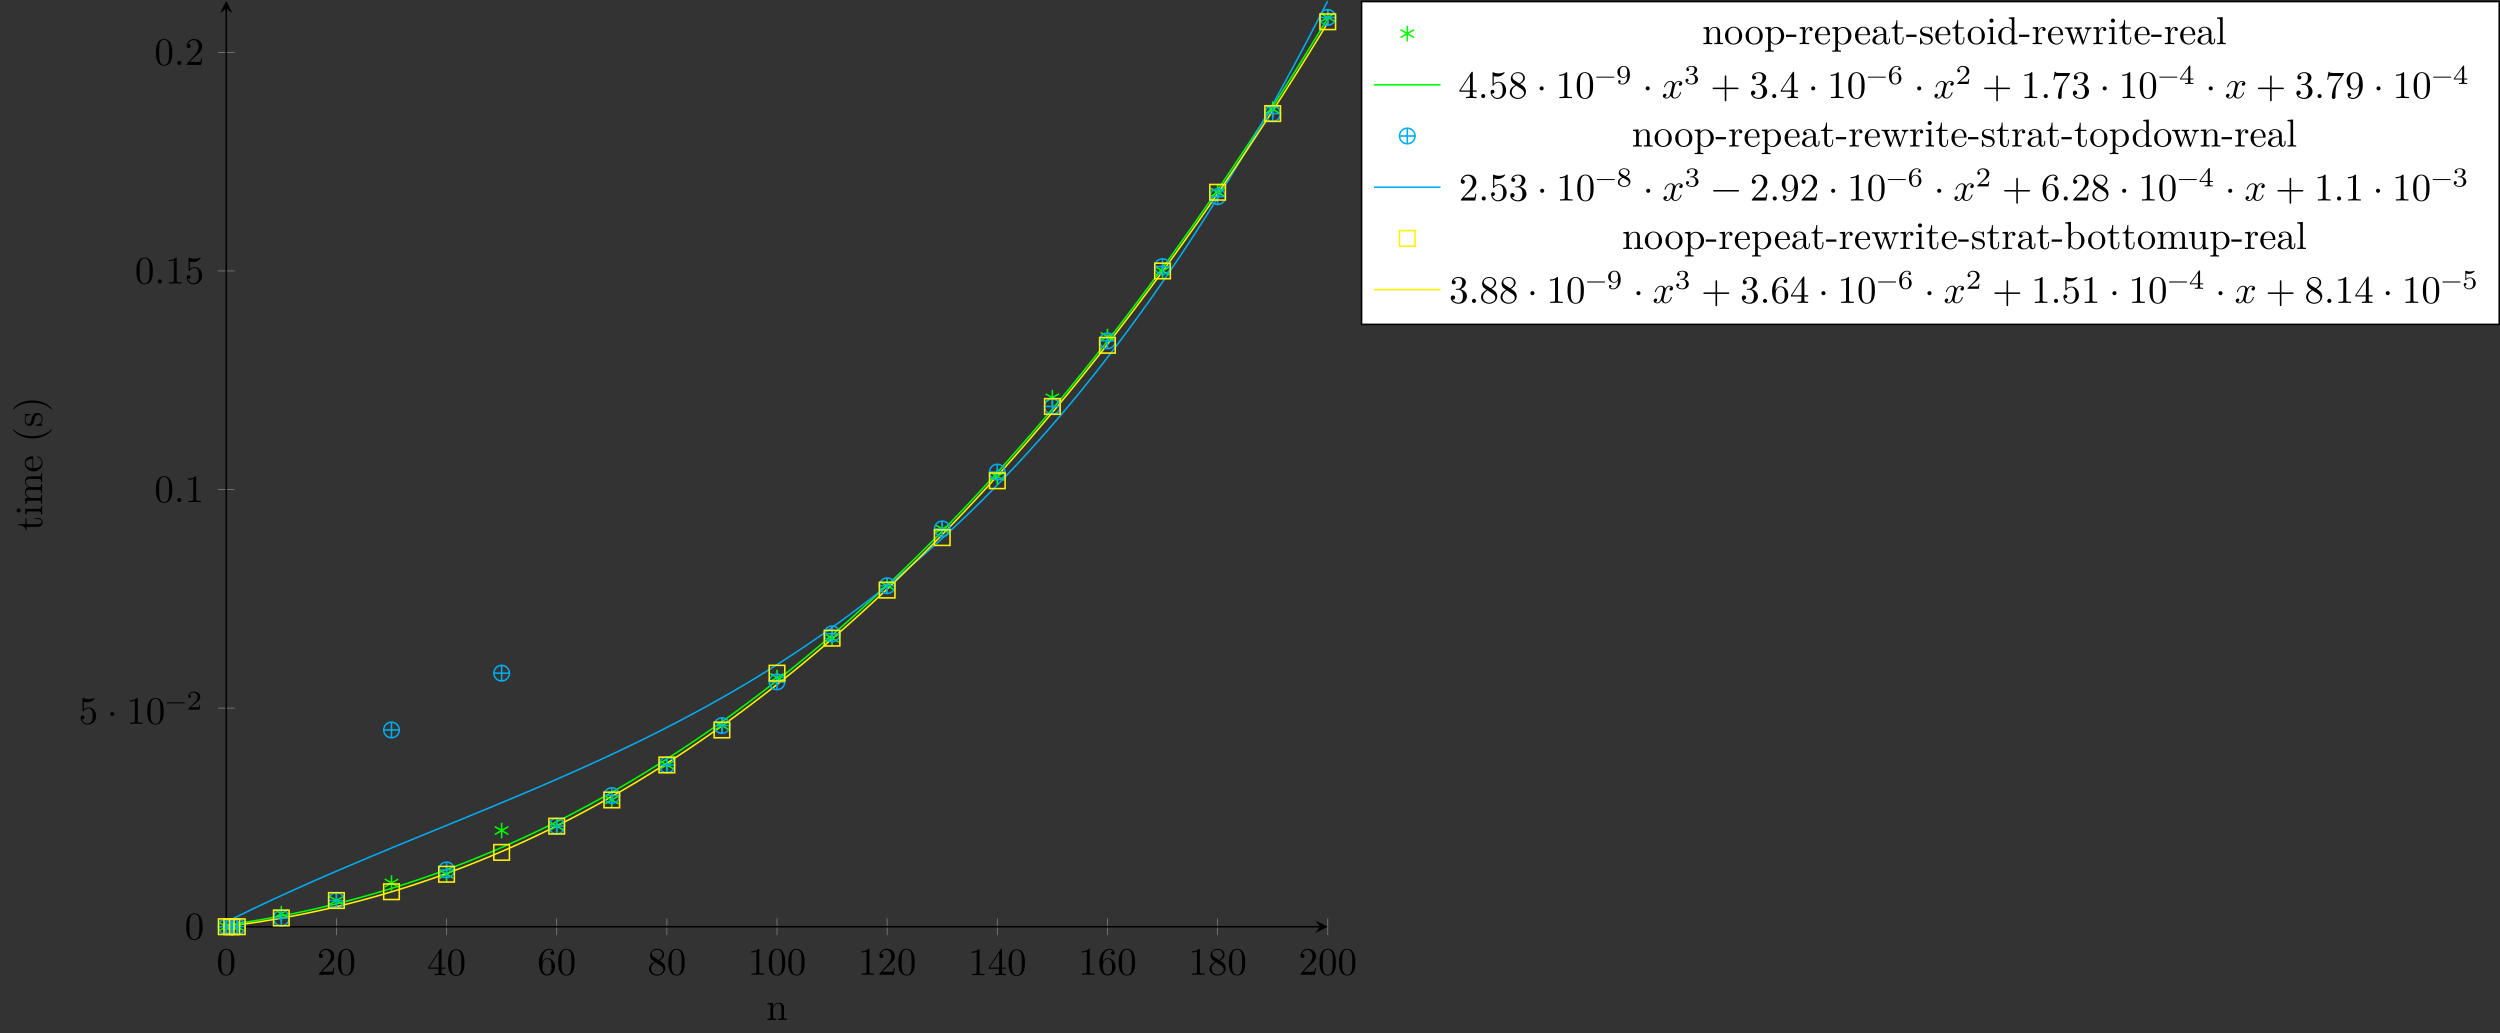 <?xml version="1.0" encoding="UTF-8"?>
<svg xmlns="http://www.w3.org/2000/svg" xmlns:xlink="http://www.w3.org/1999/xlink" width="639.345pt" height="264.17pt" viewBox="0 0 639.345 264.17" version="1.1">
<rect x="0" y="0" width="639.345" height="264.17" fill="#333333" stroke="none"/>
<defs>
<g>
<symbol overflow="visible" id="glyph0-0">
<path style="stroke:none;" d=""/>
</symbol>
<symbol overflow="visible" id="glyph0-1">
<path style="stroke:none;" d="M 4.578 -3.188 C 4.578 -3.984 4.531 -4.781 4.188 -5.516 C 3.734 -6.484 2.906 -6.641 2.5 -6.641 C 1.891 -6.641 1.172 -6.375 0.75 -5.453 C 0.438 -4.766 0.391 -3.984 0.391 -3.188 C 0.391 -2.438 0.422 -1.547 0.844 -0.781 C 1.266 0.016 2 0.219 2.484 0.219 C 3.016 0.219 3.781 0.016 4.219 -0.938 C 4.531 -1.625 4.578 -2.406 4.578 -3.188 Z M 3.766 -3.312 C 3.766 -2.562 3.766 -1.891 3.656 -1.25 C 3.5 -0.297 2.938 0 2.484 0 C 2.094 0 1.5 -0.25 1.328 -1.203 C 1.219 -1.797 1.219 -2.719 1.219 -3.312 C 1.219 -3.953 1.219 -4.609 1.297 -5.141 C 1.484 -6.328 2.234 -6.422 2.484 -6.422 C 2.812 -6.422 3.469 -6.234 3.656 -5.25 C 3.766 -4.688 3.766 -3.938 3.766 -3.312 Z M 3.766 -3.312 "/>
</symbol>
<symbol overflow="visible" id="glyph0-2">
<path style="stroke:none;" d="M 4.469 -1.734 L 4.234 -1.734 C 4.172 -1.438 4.109 -1 4 -0.844 C 3.938 -0.766 3.281 -0.766 3.062 -0.766 L 1.266 -0.766 L 2.328 -1.797 C 3.875 -3.172 4.469 -3.703 4.469 -4.703 C 4.469 -5.844 3.578 -6.641 2.359 -6.641 C 1.234 -6.641 0.5 -5.719 0.5 -4.828 C 0.5 -4.281 1 -4.281 1.031 -4.281 C 1.203 -4.281 1.547 -4.391 1.547 -4.812 C 1.547 -5.062 1.359 -5.328 1.016 -5.328 C 0.938 -5.328 0.922 -5.328 0.891 -5.312 C 1.109 -5.969 1.656 -6.328 2.234 -6.328 C 3.141 -6.328 3.562 -5.516 3.562 -4.703 C 3.562 -3.906 3.078 -3.125 2.516 -2.5 L 0.609 -0.375 C 0.5 -0.266 0.5 -0.234 0.5 0 L 4.203 0 Z M 4.469 -1.734 "/>
</symbol>
<symbol overflow="visible" id="glyph0-3">
<path style="stroke:none;" d="M 4.688 -1.641 L 4.688 -1.953 L 3.703 -1.953 L 3.703 -6.484 C 3.703 -6.688 3.703 -6.75 3.531 -6.75 C 3.453 -6.75 3.422 -6.75 3.344 -6.625 L 0.281 -1.953 L 0.281 -1.641 L 2.938 -1.641 L 2.938 -0.781 C 2.938 -0.422 2.906 -0.312 2.172 -0.312 L 1.969 -0.312 L 1.969 0 C 2.375 -0.031 2.891 -0.031 3.312 -0.031 C 3.734 -0.031 4.25 -0.031 4.672 0 L 4.672 -0.312 L 4.453 -0.312 C 3.719 -0.312 3.703 -0.422 3.703 -0.781 L 3.703 -1.641 Z M 2.984 -1.953 L 0.562 -1.953 L 2.984 -5.672 Z M 2.984 -1.953 "/>
</symbol>
<symbol overflow="visible" id="glyph0-4">
<path style="stroke:none;" d="M 4.562 -2.031 C 4.562 -3.297 3.672 -4.25 2.562 -4.25 C 1.891 -4.25 1.516 -3.75 1.312 -3.266 L 1.312 -3.516 C 1.312 -6.031 2.547 -6.391 3.062 -6.391 C 3.297 -6.391 3.719 -6.328 3.938 -5.984 C 3.781 -5.984 3.391 -5.984 3.391 -5.547 C 3.391 -5.234 3.625 -5.078 3.844 -5.078 C 4 -5.078 4.312 -5.172 4.312 -5.562 C 4.312 -6.156 3.875 -6.641 3.047 -6.641 C 1.766 -6.641 0.422 -5.359 0.422 -3.156 C 0.422 -0.484 1.578 0.219 2.5 0.219 C 3.609 0.219 4.562 -0.719 4.562 -2.031 Z M 3.656 -2.047 C 3.656 -1.562 3.656 -1.062 3.484 -0.703 C 3.188 -0.109 2.734 -0.062 2.5 -0.062 C 1.875 -0.062 1.578 -0.656 1.516 -0.812 C 1.328 -1.281 1.328 -2.078 1.328 -2.25 C 1.328 -3.031 1.656 -4.031 2.547 -4.031 C 2.719 -4.031 3.172 -4.031 3.484 -3.406 C 3.656 -3.047 3.656 -2.531 3.656 -2.047 Z M 3.656 -2.047 "/>
</symbol>
<symbol overflow="visible" id="glyph0-5">
<path style="stroke:none;" d="M 4.562 -1.672 C 4.562 -2.031 4.453 -2.484 4.062 -2.906 C 3.875 -3.109 3.719 -3.203 3.078 -3.609 C 3.797 -3.984 4.281 -4.5 4.281 -5.156 C 4.281 -6.078 3.406 -6.641 2.5 -6.641 C 1.5 -6.641 0.688 -5.906 0.688 -4.969 C 0.688 -4.797 0.703 -4.344 1.125 -3.875 C 1.234 -3.766 1.609 -3.516 1.859 -3.344 C 1.281 -3.047 0.422 -2.5 0.422 -1.5 C 0.422 -0.453 1.438 0.219 2.484 0.219 C 3.609 0.219 4.562 -0.609 4.562 -1.672 Z M 3.844 -5.156 C 3.844 -4.578 3.453 -4.109 2.859 -3.766 L 1.625 -4.562 C 1.172 -4.859 1.125 -5.188 1.125 -5.359 C 1.125 -5.969 1.781 -6.391 2.484 -6.391 C 3.203 -6.391 3.844 -5.875 3.844 -5.156 Z M 4.062 -1.312 C 4.062 -0.578 3.312 -0.062 2.5 -0.062 C 1.641 -0.062 0.922 -0.672 0.922 -1.5 C 0.922 -2.078 1.234 -2.719 2.078 -3.188 L 3.312 -2.406 C 3.594 -2.219 4.062 -1.922 4.062 -1.312 Z M 4.062 -1.312 "/>
</symbol>
<symbol overflow="visible" id="glyph0-6">
<path style="stroke:none;" d="M 4.172 0 L 4.172 -0.312 L 3.859 -0.312 C 2.953 -0.312 2.938 -0.422 2.938 -0.781 L 2.938 -6.375 C 2.938 -6.625 2.938 -6.641 2.703 -6.641 C 2.078 -6 1.203 -6 0.891 -6 L 0.891 -5.688 C 1.094 -5.688 1.672 -5.688 2.188 -5.953 L 2.188 -0.781 C 2.188 -0.422 2.156 -0.312 1.266 -0.312 L 0.953 -0.312 L 0.953 0 C 1.297 -0.031 2.156 -0.031 2.562 -0.031 C 2.953 -0.031 3.828 -0.031 4.172 0 Z M 4.172 0 "/>
</symbol>
<symbol overflow="visible" id="glyph0-7">
<path style="stroke:none;" d="M 4.469 -2 C 4.469 -3.188 3.656 -4.188 2.578 -4.188 C 2.109 -4.188 1.672 -4.031 1.312 -3.672 L 1.312 -5.625 C 1.516 -5.562 1.844 -5.5 2.156 -5.5 C 3.391 -5.5 4.094 -6.406 4.094 -6.531 C 4.094 -6.594 4.062 -6.641 3.984 -6.641 C 3.984 -6.641 3.953 -6.641 3.906 -6.609 C 3.703 -6.516 3.219 -6.312 2.547 -6.312 C 2.156 -6.312 1.688 -6.391 1.219 -6.594 C 1.141 -6.625 1.109 -6.625 1.109 -6.625 C 1 -6.625 1 -6.547 1 -6.391 L 1 -3.438 C 1 -3.266 1 -3.188 1.141 -3.188 C 1.219 -3.188 1.234 -3.203 1.281 -3.266 C 1.391 -3.422 1.75 -3.969 2.562 -3.969 C 3.078 -3.969 3.328 -3.516 3.406 -3.328 C 3.562 -2.953 3.594 -2.578 3.594 -2.078 C 3.594 -1.719 3.594 -1.125 3.344 -0.703 C 3.109 -0.312 2.734 -0.062 2.281 -0.062 C 1.562 -0.062 0.984 -0.594 0.812 -1.172 C 0.844 -1.172 0.875 -1.156 0.984 -1.156 C 1.312 -1.156 1.484 -1.406 1.484 -1.641 C 1.484 -1.891 1.312 -2.141 0.984 -2.141 C 0.844 -2.141 0.5 -2.062 0.5 -1.609 C 0.5 -0.75 1.188 0.219 2.297 0.219 C 3.453 0.219 4.469 -0.734 4.469 -2 Z M 4.469 -2 "/>
</symbol>
<symbol overflow="visible" id="glyph0-8">
<path style="stroke:none;" d="M 1.906 -2.5 C 1.906 -2.781 1.672 -3.016 1.391 -3.016 C 1.094 -3.016 0.859 -2.781 0.859 -2.5 C 0.859 -2.203 1.094 -1.969 1.391 -1.969 C 1.672 -1.969 1.906 -2.203 1.906 -2.5 Z M 1.906 -2.5 "/>
</symbol>
<symbol overflow="visible" id="glyph0-9">
<path style="stroke:none;" d="M 1.906 -0.531 C 1.906 -0.812 1.672 -1.062 1.391 -1.062 C 1.094 -1.062 0.859 -0.812 0.859 -0.531 C 0.859 -0.234 1.094 0 1.391 0 C 1.672 0 1.906 -0.234 1.906 -0.531 Z M 1.906 -0.531 "/>
</symbol>
<symbol overflow="visible" id="glyph0-10">
<path style="stroke:none;" d="M 5.25 -3.75 C 5.25 -4.266 4.672 -4.406 4.328 -4.406 C 3.75 -4.406 3.406 -3.875 3.281 -3.656 C 3.031 -4.312 2.5 -4.406 2.203 -4.406 C 1.172 -4.406 0.594 -3.125 0.594 -2.875 C 0.594 -2.766 0.719 -2.766 0.719 -2.766 C 0.797 -2.766 0.828 -2.797 0.844 -2.875 C 1.188 -3.938 1.844 -4.188 2.188 -4.188 C 2.375 -4.188 2.719 -4.094 2.719 -3.516 C 2.719 -3.203 2.547 -2.547 2.188 -1.141 C 2.031 -0.531 1.672 -0.109 1.234 -0.109 C 1.172 -0.109 0.953 -0.109 0.734 -0.234 C 0.984 -0.297 1.203 -0.5 1.203 -0.781 C 1.203 -1.047 0.984 -1.125 0.844 -1.125 C 0.531 -1.125 0.297 -0.875 0.297 -0.547 C 0.297 -0.094 0.781 0.109 1.219 0.109 C 1.891 0.109 2.25 -0.594 2.266 -0.641 C 2.391 -0.281 2.75 0.109 3.344 0.109 C 4.375 0.109 4.938 -1.172 4.938 -1.422 C 4.938 -1.531 4.859 -1.531 4.828 -1.531 C 4.734 -1.531 4.719 -1.484 4.688 -1.422 C 4.359 -0.344 3.688 -0.109 3.375 -0.109 C 2.984 -0.109 2.828 -0.422 2.828 -0.766 C 2.828 -0.984 2.875 -1.203 2.984 -1.641 L 3.328 -3.016 C 3.391 -3.266 3.625 -4.188 4.312 -4.188 C 4.359 -4.188 4.609 -4.188 4.812 -4.062 C 4.531 -4 4.344 -3.766 4.344 -3.516 C 4.344 -3.359 4.453 -3.172 4.719 -3.172 C 4.938 -3.172 5.25 -3.344 5.25 -3.75 Z M 5.25 -3.75 "/>
</symbol>
<symbol overflow="visible" id="glyph0-11">
<path style="stroke:none;" d="M 7.203 -2.5 C 7.203 -2.609 7.109 -2.688 7 -2.688 L 4.078 -2.688 L 4.078 -5.609 C 4.078 -5.719 3.984 -5.812 3.875 -5.812 C 3.766 -5.812 3.672 -5.719 3.672 -5.609 L 3.672 -2.688 L 0.75 -2.688 C 0.641 -2.688 0.562 -2.609 0.562 -2.5 C 0.562 -2.375 0.641 -2.297 0.75 -2.297 L 3.672 -2.297 L 3.672 0.625 C 3.672 0.734 3.766 0.828 3.875 0.828 C 3.984 0.828 4.078 0.734 4.078 0.625 L 4.078 -2.297 L 7 -2.297 C 7.109 -2.297 7.203 -2.375 7.203 -2.5 Z M 7.203 -2.5 "/>
</symbol>
<symbol overflow="visible" id="glyph0-12">
<path style="stroke:none;" d="M 4.562 -1.703 C 4.562 -2.516 3.922 -3.297 2.891 -3.516 C 3.703 -3.781 4.281 -4.469 4.281 -5.266 C 4.281 -6.078 3.406 -6.641 2.453 -6.641 C 1.453 -6.641 0.688 -6.047 0.688 -5.281 C 0.688 -4.953 0.906 -4.766 1.203 -4.766 C 1.5 -4.766 1.703 -4.984 1.703 -5.281 C 1.703 -5.766 1.234 -5.766 1.094 -5.766 C 1.391 -6.266 2.047 -6.391 2.406 -6.391 C 2.828 -6.391 3.375 -6.172 3.375 -5.281 C 3.375 -5.156 3.344 -4.578 3.094 -4.141 C 2.797 -3.656 2.453 -3.625 2.203 -3.625 C 2.125 -3.609 1.891 -3.594 1.812 -3.594 C 1.734 -3.578 1.672 -3.562 1.672 -3.469 C 1.672 -3.359 1.734 -3.359 1.906 -3.359 L 2.344 -3.359 C 3.156 -3.359 3.531 -2.688 3.531 -1.703 C 3.531 -0.344 2.844 -0.062 2.406 -0.062 C 1.969 -0.062 1.219 -0.234 0.875 -0.812 C 1.219 -0.766 1.531 -0.984 1.531 -1.359 C 1.531 -1.719 1.266 -1.922 0.984 -1.922 C 0.734 -1.922 0.422 -1.781 0.422 -1.344 C 0.422 -0.438 1.344 0.219 2.438 0.219 C 3.656 0.219 4.562 -0.688 4.562 -1.703 Z M 4.562 -1.703 "/>
</symbol>
<symbol overflow="visible" id="glyph0-13">
<path style="stroke:none;" d="M 4.828 -6.422 L 2.406 -6.422 C 1.203 -6.422 1.172 -6.547 1.141 -6.734 L 0.891 -6.734 L 0.562 -4.688 L 0.812 -4.688 C 0.844 -4.844 0.922 -5.469 1.062 -5.594 C 1.125 -5.656 1.906 -5.656 2.031 -5.656 L 4.094 -5.656 L 2.984 -4.078 C 2.078 -2.734 1.75 -1.344 1.75 -0.328 C 1.75 -0.234 1.75 0.219 2.219 0.219 C 2.672 0.219 2.672 -0.234 2.672 -0.328 L 2.672 -0.844 C 2.672 -1.391 2.703 -1.938 2.781 -2.469 C 2.828 -2.703 2.953 -3.562 3.406 -4.172 L 4.75 -6.078 C 4.828 -6.188 4.828 -6.203 4.828 -6.422 Z M 4.828 -6.422 "/>
</symbol>
<symbol overflow="visible" id="glyph0-14">
<path style="stroke:none;" d="M 4.562 -3.281 C 4.562 -5.969 3.406 -6.641 2.516 -6.641 C 1.969 -6.641 1.484 -6.453 1.062 -6.016 C 0.641 -5.562 0.422 -5.141 0.422 -4.391 C 0.422 -3.156 1.297 -2.172 2.406 -2.172 C 3.016 -2.172 3.422 -2.594 3.656 -3.172 L 3.656 -2.844 C 3.656 -0.516 2.625 -0.062 2.047 -0.062 C 1.875 -0.062 1.328 -0.078 1.062 -0.422 C 1.5 -0.422 1.578 -0.703 1.578 -0.875 C 1.578 -1.188 1.344 -1.328 1.125 -1.328 C 0.969 -1.328 0.672 -1.25 0.672 -0.859 C 0.672 -0.188 1.203 0.219 2.047 0.219 C 3.344 0.219 4.562 -1.141 4.562 -3.281 Z M 3.641 -4.203 C 3.641 -3.375 3.297 -2.406 2.422 -2.406 C 2.266 -2.406 1.797 -2.406 1.5 -3.031 C 1.312 -3.406 1.312 -3.891 1.312 -4.391 C 1.312 -4.922 1.312 -5.391 1.531 -5.766 C 1.797 -6.266 2.172 -6.391 2.516 -6.391 C 2.984 -6.391 3.312 -6.047 3.484 -5.609 C 3.594 -5.281 3.641 -4.656 3.641 -4.203 Z M 3.641 -4.203 "/>
</symbol>
<symbol overflow="visible" id="glyph0-15">
<path style="stroke:none;" d="M 7.203 -2.5 C 7.203 -2.609 7.109 -2.688 7 -2.688 L 0.75 -2.688 C 0.641 -2.688 0.562 -2.609 0.562 -2.5 C 0.562 -2.375 0.641 -2.297 0.75 -2.297 L 7 -2.297 C 7.109 -2.297 7.203 -2.375 7.203 -2.5 Z M 7.203 -2.5 "/>
</symbol>
<symbol overflow="visible" id="glyph1-0">
<path style="stroke:none;" d=""/>
</symbol>
<symbol overflow="visible" id="glyph1-1">
<path style="stroke:none;" d="M 5.031 -1.734 C 5.031 -1.812 4.969 -1.875 4.891 -1.875 L 0.531 -1.875 C 0.453 -1.875 0.391 -1.812 0.391 -1.734 C 0.391 -1.672 0.453 -1.609 0.531 -1.609 L 4.891 -1.609 C 4.969 -1.609 5.031 -1.672 5.031 -1.734 Z M 5.031 -1.734 "/>
</symbol>
<symbol overflow="visible" id="glyph1-2">
<path style="stroke:none;" d="M 3.516 -1.266 L 3.281 -1.266 C 3.266 -1.109 3.188 -0.703 3.094 -0.641 C 3.047 -0.594 2.516 -0.594 2.406 -0.594 L 1.125 -0.594 C 1.859 -1.234 2.109 -1.438 2.516 -1.766 C 3.031 -2.172 3.516 -2.609 3.516 -3.266 C 3.516 -4.109 2.781 -4.625 1.891 -4.625 C 1.031 -4.625 0.438 -4.016 0.438 -3.375 C 0.438 -3.031 0.734 -2.984 0.812 -2.984 C 0.969 -2.984 1.172 -3.109 1.172 -3.359 C 1.172 -3.484 1.125 -3.734 0.766 -3.734 C 0.984 -4.219 1.453 -4.375 1.781 -4.375 C 2.484 -4.375 2.844 -3.828 2.844 -3.266 C 2.844 -2.656 2.406 -2.188 2.188 -1.938 L 0.516 -0.266 C 0.438 -0.203 0.438 -0.188 0.438 0 L 3.312 0 Z M 3.516 -1.266 "/>
</symbol>
<symbol overflow="visible" id="glyph1-3">
<path style="stroke:none;" d="M 3.578 -2.297 C 3.578 -4.016 2.812 -4.625 2 -4.625 C 1.766 -4.625 1.297 -4.594 0.891 -4.203 C 0.656 -3.969 0.375 -3.703 0.375 -3.078 C 0.375 -2.188 1.078 -1.531 1.891 -1.531 C 2.453 -1.531 2.75 -1.906 2.906 -2.219 L 2.906 -2.078 C 2.906 -0.344 2.062 -0.078 1.641 -0.078 C 1.484 -0.078 1.109 -0.094 0.922 -0.312 C 1.219 -0.344 1.234 -0.578 1.234 -0.641 C 1.234 -0.812 1.109 -0.969 0.906 -0.969 C 0.703 -0.969 0.578 -0.828 0.578 -0.625 C 0.578 -0.156 0.969 0.141 1.641 0.141 C 2.641 0.141 3.578 -0.797 3.578 -2.297 Z M 2.891 -3 C 2.891 -2.094 2.375 -1.734 1.938 -1.734 C 1.656 -1.734 1.406 -1.812 1.203 -2.141 C 1.047 -2.391 1.047 -2.688 1.047 -3.078 C 1.047 -3.484 1.047 -3.75 1.25 -4.031 C 1.422 -4.281 1.641 -4.422 2 -4.422 C 2.359 -4.422 2.578 -4.203 2.688 -4.016 C 2.875 -3.734 2.891 -3.234 2.891 -3 Z M 2.891 -3 "/>
</symbol>
<symbol overflow="visible" id="glyph1-4">
<path style="stroke:none;" d="M 3.578 -1.203 C 3.578 -1.75 3.141 -2.297 2.375 -2.453 C 3.094 -2.719 3.359 -3.234 3.359 -3.672 C 3.359 -4.219 2.734 -4.625 1.953 -4.625 C 1.188 -4.625 0.594 -4.25 0.594 -3.688 C 0.594 -3.453 0.75 -3.328 0.953 -3.328 C 1.172 -3.328 1.312 -3.484 1.312 -3.672 C 1.312 -3.875 1.172 -4.031 0.953 -4.047 C 1.203 -4.344 1.672 -4.422 1.938 -4.422 C 2.25 -4.422 2.688 -4.266 2.688 -3.672 C 2.688 -3.375 2.594 -3.047 2.406 -2.844 C 2.188 -2.578 1.984 -2.562 1.641 -2.531 C 1.469 -2.516 1.453 -2.516 1.422 -2.516 C 1.422 -2.516 1.344 -2.5 1.344 -2.422 C 1.344 -2.328 1.406 -2.328 1.531 -2.328 L 1.906 -2.328 C 2.453 -2.328 2.844 -1.953 2.844 -1.203 C 2.844 -0.344 2.328 -0.078 1.938 -0.078 C 1.656 -0.078 1.031 -0.156 0.75 -0.578 C 1.078 -0.578 1.156 -0.812 1.156 -0.969 C 1.156 -1.188 0.984 -1.344 0.766 -1.344 C 0.578 -1.344 0.375 -1.219 0.375 -0.938 C 0.375 -0.281 1.094 0.141 1.938 0.141 C 2.906 0.141 3.578 -0.516 3.578 -1.203 Z M 3.578 -1.203 "/>
</symbol>
<symbol overflow="visible" id="glyph1-5">
<path style="stroke:none;" d="M 3.578 -1.422 C 3.578 -2.312 2.875 -2.969 2.062 -2.969 C 1.5 -2.969 1.203 -2.594 1.047 -2.281 C 1.047 -2.844 1.094 -3.359 1.359 -3.797 C 1.594 -4.172 1.969 -4.422 2.422 -4.422 C 2.625 -4.422 2.906 -4.375 3.047 -4.188 C 2.875 -4.172 2.719 -4.047 2.719 -3.844 C 2.719 -3.672 2.844 -3.516 3.047 -3.516 C 3.266 -3.516 3.391 -3.656 3.391 -3.859 C 3.391 -4.266 3.094 -4.625 2.406 -4.625 C 1.406 -4.625 0.375 -3.703 0.375 -2.203 C 0.375 -0.406 1.219 0.141 2 0.141 C 2.844 0.141 3.578 -0.516 3.578 -1.422 Z M 2.906 -1.422 C 2.906 -1.031 2.906 -0.734 2.719 -0.453 C 2.562 -0.219 2.328 -0.078 2 -0.078 C 1.641 -0.078 1.375 -0.281 1.219 -0.594 C 1.125 -0.797 1.062 -1.156 1.062 -1.562 C 1.062 -2.25 1.469 -2.766 2.031 -2.766 C 2.344 -2.766 2.562 -2.641 2.734 -2.391 C 2.906 -2.125 2.906 -1.828 2.906 -1.422 Z M 2.906 -1.422 "/>
</symbol>
<symbol overflow="visible" id="glyph1-6">
<path style="stroke:none;" d="M 3.688 -1.141 L 3.688 -1.391 L 2.906 -1.391 L 2.906 -4.5 C 2.906 -4.641 2.906 -4.703 2.766 -4.703 C 2.672 -4.703 2.641 -4.703 2.578 -4.594 L 0.266 -1.391 L 0.266 -1.141 L 2.328 -1.141 L 2.328 -0.578 C 2.328 -0.328 2.328 -0.25 1.75 -0.25 L 1.562 -0.25 L 1.562 0 L 2.609 -0.031 L 3.672 0 L 3.672 -0.25 L 3.484 -0.25 C 2.906 -0.25 2.906 -0.328 2.906 -0.578 L 2.906 -1.141 Z M 2.375 -1.391 L 0.531 -1.391 L 2.375 -3.938 Z M 2.375 -1.391 "/>
</symbol>
<symbol overflow="visible" id="glyph1-7">
<path style="stroke:none;" d="M 3.578 -1.172 C 3.578 -1.641 3.312 -2.031 2.906 -2.266 L 2.469 -2.516 C 3.016 -2.781 3.359 -3.109 3.359 -3.594 C 3.359 -4.266 2.656 -4.625 1.984 -4.625 C 1.219 -4.625 0.594 -4.125 0.594 -3.469 C 0.594 -3.141 0.75 -2.906 0.875 -2.766 C 1 -2.609 1.047 -2.578 1.453 -2.344 C 1.062 -2.172 0.375 -1.797 0.375 -1.062 C 0.375 -0.297 1.172 0.141 1.969 0.141 C 2.859 0.141 3.578 -0.422 3.578 -1.172 Z M 3 -3.594 C 3 -2.969 2.266 -2.656 2.266 -2.656 C 2.266 -2.656 2.234 -2.656 2.188 -2.688 L 1.344 -3.172 C 1.156 -3.281 0.969 -3.469 0.969 -3.734 C 0.969 -4.172 1.469 -4.422 1.969 -4.422 C 2.516 -4.422 3 -4.078 3 -3.594 Z M 3.156 -0.938 C 3.156 -0.406 2.578 -0.078 1.984 -0.078 C 1.344 -0.078 0.797 -0.5 0.797 -1.062 C 0.797 -1.578 1.172 -1.984 1.672 -2.203 C 2.062 -1.984 2.078 -1.984 2.641 -1.656 C 2.812 -1.547 3.156 -1.344 3.156 -0.938 Z M 3.156 -0.938 "/>
</symbol>
<symbol overflow="visible" id="glyph1-8">
<path style="stroke:none;" d="M 3.516 -1.406 C 3.516 -2.188 2.922 -2.906 2.062 -2.906 C 1.75 -2.906 1.391 -2.844 1.078 -2.578 L 1.078 -3.891 C 1.438 -3.797 1.641 -3.797 1.75 -3.797 C 2.672 -3.797 3.219 -4.422 3.219 -4.531 C 3.219 -4.609 3.172 -4.625 3.141 -4.625 C 3.141 -4.625 3.109 -4.625 3.078 -4.609 C 2.906 -4.547 2.547 -4.406 2.031 -4.406 C 1.828 -4.406 1.469 -4.422 1.016 -4.594 C 0.938 -4.625 0.922 -4.625 0.922 -4.625 C 0.828 -4.625 0.828 -4.547 0.828 -4.438 L 0.828 -2.391 C 0.828 -2.266 0.828 -2.188 0.938 -2.188 C 1 -2.188 1.016 -2.188 1.078 -2.281 C 1.375 -2.656 1.812 -2.719 2.047 -2.719 C 2.469 -2.719 2.656 -2.391 2.688 -2.328 C 2.812 -2.094 2.859 -1.828 2.859 -1.422 C 2.859 -1.219 2.859 -0.812 2.641 -0.5 C 2.469 -0.25 2.172 -0.078 1.828 -0.078 C 1.375 -0.078 0.906 -0.328 0.734 -0.797 C 1 -0.781 1.141 -0.953 1.141 -1.141 C 1.141 -1.438 0.875 -1.484 0.781 -1.484 C 0.781 -1.484 0.438 -1.484 0.438 -1.109 C 0.438 -0.484 1.016 0.141 1.844 0.141 C 2.734 0.141 3.516 -0.516 3.516 -1.406 Z M 3.516 -1.406 "/>
</symbol>
<symbol overflow="visible" id="glyph2-0">
<path style="stroke:none;" d=""/>
</symbol>
<symbol overflow="visible" id="glyph2-1">
<path style="stroke:none;" d="M 5.328 0 L 5.328 -0.312 C 4.812 -0.312 4.562 -0.312 4.562 -0.609 L 4.562 -2.516 C 4.562 -3.375 4.562 -3.672 4.25 -4.031 C 4.109 -4.203 3.781 -4.406 3.203 -4.406 C 2.469 -4.406 2 -3.984 1.719 -3.359 L 1.719 -4.406 L 0.312 -4.297 L 0.312 -3.984 C 1.016 -3.984 1.094 -3.922 1.094 -3.422 L 1.094 -0.75 C 1.094 -0.312 0.984 -0.312 0.312 -0.312 L 0.312 0 L 1.453 -0.031 L 2.562 0 L 2.562 -0.312 C 1.891 -0.312 1.781 -0.312 1.781 -0.75 L 1.781 -2.594 C 1.781 -3.625 2.5 -4.188 3.125 -4.188 C 3.766 -4.188 3.875 -3.656 3.875 -3.078 L 3.875 -0.75 C 3.875 -0.312 3.766 -0.312 3.094 -0.312 L 3.094 0 L 4.219 -0.031 Z M 5.328 0 "/>
</symbol>
<symbol overflow="visible" id="glyph2-2">
<path style="stroke:none;" d="M 4.688 -2.141 C 4.688 -3.406 3.703 -4.469 2.5 -4.469 C 1.25 -4.469 0.281 -3.375 0.281 -2.141 C 0.281 -0.844 1.312 0.109 2.484 0.109 C 3.688 0.109 4.688 -0.875 4.688 -2.141 Z M 3.875 -2.219 C 3.875 -1.859 3.875 -1.312 3.656 -0.875 C 3.422 -0.422 2.984 -0.141 2.5 -0.141 C 2.062 -0.141 1.625 -0.344 1.359 -0.812 C 1.109 -1.25 1.109 -1.859 1.109 -2.219 C 1.109 -2.609 1.109 -3.141 1.344 -3.578 C 1.609 -4.031 2.078 -4.25 2.484 -4.25 C 2.922 -4.25 3.344 -4.031 3.609 -3.594 C 3.875 -3.172 3.875 -2.594 3.875 -2.219 Z M 3.875 -2.219 "/>
</symbol>
<symbol overflow="visible" id="glyph2-3">
<path style="stroke:none;" d="M 5.188 -2.156 C 5.188 -3.422 4.234 -4.406 3.109 -4.406 C 2.328 -4.406 1.906 -3.969 1.719 -3.75 L 1.719 -4.406 L 0.281 -4.297 L 0.281 -3.984 C 0.984 -3.984 1.062 -3.922 1.062 -3.484 L 1.062 1.172 C 1.062 1.625 0.953 1.625 0.281 1.625 L 0.281 1.938 L 1.391 1.906 L 2.516 1.938 L 2.516 1.625 C 1.859 1.625 1.75 1.625 1.75 1.172 L 1.75 -0.594 C 1.797 -0.422 2.219 0.109 2.969 0.109 C 4.156 0.109 5.188 -0.875 5.188 -2.156 Z M 4.359 -2.156 C 4.359 -0.953 3.672 -0.109 2.938 -0.109 C 2.531 -0.109 2.156 -0.312 1.891 -0.719 C 1.75 -0.922 1.75 -0.938 1.75 -1.141 L 1.75 -3.359 C 2.031 -3.875 2.516 -4.156 3.031 -4.156 C 3.766 -4.156 4.359 -3.281 4.359 -2.156 Z M 4.359 -2.156 "/>
</symbol>
<symbol overflow="visible" id="glyph2-4">
<path style="stroke:none;" d="M 2.75 -1.859 L 2.75 -2.438 L 0.109 -2.438 L 0.109 -1.859 Z M 2.75 -1.859 "/>
</symbol>
<symbol overflow="visible" id="glyph2-5">
<path style="stroke:none;" d="M 3.625 -3.797 C 3.625 -4.109 3.312 -4.406 2.891 -4.406 C 2.156 -4.406 1.797 -3.734 1.672 -3.312 L 1.672 -4.406 L 0.281 -4.297 L 0.281 -3.984 C 0.984 -3.984 1.062 -3.922 1.062 -3.422 L 1.062 -0.75 C 1.062 -0.312 0.953 -0.312 0.281 -0.312 L 0.281 0 L 1.422 -0.031 C 1.812 -0.031 2.281 -0.031 2.688 0 L 2.688 -0.312 L 2.469 -0.312 C 1.734 -0.312 1.719 -0.422 1.719 -0.781 L 1.719 -2.312 C 1.719 -3.297 2.141 -4.188 2.891 -4.188 C 2.953 -4.188 2.984 -4.188 3 -4.172 C 2.969 -4.172 2.766 -4.047 2.766 -3.781 C 2.766 -3.516 2.984 -3.359 3.203 -3.359 C 3.375 -3.359 3.625 -3.484 3.625 -3.797 Z M 3.625 -3.797 "/>
</symbol>
<symbol overflow="visible" id="glyph2-6">
<path style="stroke:none;" d="M 4.141 -1.188 C 4.141 -1.281 4.062 -1.312 4 -1.312 C 3.922 -1.312 3.891 -1.25 3.875 -1.172 C 3.531 -0.141 2.625 -0.141 2.531 -0.141 C 2.031 -0.141 1.641 -0.438 1.406 -0.812 C 1.109 -1.281 1.109 -1.938 1.109 -2.297 L 3.891 -2.297 C 4.109 -2.297 4.141 -2.297 4.141 -2.516 C 4.141 -3.5 3.594 -4.469 2.359 -4.469 C 1.203 -4.469 0.281 -3.438 0.281 -2.188 C 0.281 -0.859 1.328 0.109 2.469 0.109 C 3.688 0.109 4.141 -1 4.141 -1.188 Z M 3.484 -2.516 L 1.109 -2.516 C 1.172 -4 2.016 -4.25 2.359 -4.25 C 3.375 -4.25 3.484 -2.906 3.484 -2.516 Z M 3.484 -2.516 "/>
</symbol>
<symbol overflow="visible" id="glyph2-7">
<path style="stroke:none;" d="M 4.812 -0.891 L 4.812 -1.453 L 4.562 -1.453 L 4.562 -0.891 C 4.562 -0.312 4.312 -0.25 4.203 -0.25 C 3.875 -0.25 3.844 -0.703 3.844 -0.75 L 3.844 -2.734 C 3.844 -3.156 3.844 -3.547 3.484 -3.922 C 3.094 -4.312 2.594 -4.469 2.109 -4.469 C 1.297 -4.469 0.609 -4 0.609 -3.344 C 0.609 -3.047 0.812 -2.875 1.062 -2.875 C 1.344 -2.875 1.531 -3.078 1.531 -3.328 C 1.531 -3.453 1.469 -3.781 1.016 -3.781 C 1.281 -4.141 1.781 -4.25 2.094 -4.25 C 2.578 -4.25 3.156 -3.859 3.156 -2.969 L 3.156 -2.609 C 2.641 -2.578 1.938 -2.547 1.312 -2.25 C 0.562 -1.906 0.312 -1.391 0.312 -0.953 C 0.312 -0.141 1.281 0.109 1.906 0.109 C 2.578 0.109 3.031 -0.297 3.219 -0.75 C 3.266 -0.359 3.531 0.062 4 0.062 C 4.203 0.062 4.812 -0.078 4.812 -0.891 Z M 3.156 -1.391 C 3.156 -0.453 2.438 -0.109 1.984 -0.109 C 1.5 -0.109 1.094 -0.453 1.094 -0.953 C 1.094 -1.5 1.5 -2.328 3.156 -2.391 Z M 3.156 -1.391 "/>
</symbol>
<symbol overflow="visible" id="glyph2-8">
<path style="stroke:none;" d="M 3.312 -1.234 L 3.312 -1.797 L 3.062 -1.797 L 3.062 -1.25 C 3.062 -0.516 2.766 -0.141 2.391 -0.141 C 1.719 -0.141 1.719 -1.047 1.719 -1.219 L 1.719 -3.984 L 3.156 -3.984 L 3.156 -4.297 L 1.719 -4.297 L 1.719 -6.125 L 1.469 -6.125 C 1.469 -5.312 1.172 -4.25 0.188 -4.203 L 0.188 -3.984 L 1.031 -3.984 L 1.031 -1.234 C 1.031 -0.016 1.969 0.109 2.328 0.109 C 3.031 0.109 3.312 -0.594 3.312 -1.234 Z M 3.312 -1.234 "/>
</symbol>
<symbol overflow="visible" id="glyph2-9">
<path style="stroke:none;" d="M 3.594 -1.281 C 3.594 -1.797 3.297 -2.109 3.172 -2.219 C 2.844 -2.547 2.453 -2.625 2.031 -2.703 C 1.469 -2.812 0.812 -2.938 0.812 -3.516 C 0.812 -3.875 1.062 -4.281 1.922 -4.281 C 3.016 -4.281 3.078 -3.375 3.094 -3.078 C 3.094 -2.984 3.203 -2.984 3.203 -2.984 C 3.344 -2.984 3.344 -3.031 3.344 -3.219 L 3.344 -4.234 C 3.344 -4.391 3.344 -4.469 3.234 -4.469 C 3.188 -4.469 3.156 -4.469 3.031 -4.344 C 3 -4.312 2.906 -4.219 2.859 -4.188 C 2.484 -4.469 2.078 -4.469 1.922 -4.469 C 0.703 -4.469 0.328 -3.797 0.328 -3.234 C 0.328 -2.891 0.484 -2.609 0.75 -2.391 C 1.078 -2.141 1.359 -2.078 2.078 -1.938 C 2.297 -1.891 3.109 -1.734 3.109 -1.016 C 3.109 -0.516 2.766 -0.109 1.984 -0.109 C 1.141 -0.109 0.781 -0.672 0.594 -1.531 C 0.562 -1.656 0.562 -1.688 0.453 -1.688 C 0.328 -1.688 0.328 -1.625 0.328 -1.453 L 0.328 -0.125 C 0.328 0.047 0.328 0.109 0.438 0.109 C 0.484 0.109 0.5 0.094 0.688 -0.094 C 0.703 -0.109 0.703 -0.125 0.891 -0.312 C 1.328 0.094 1.781 0.109 1.984 0.109 C 3.125 0.109 3.594 -0.562 3.594 -1.281 Z M 3.594 -1.281 "/>
</symbol>
<symbol overflow="visible" id="glyph2-10">
<path style="stroke:none;" d="M 2.469 0 L 2.469 -0.312 C 1.797 -0.312 1.766 -0.359 1.766 -0.75 L 1.766 -4.406 L 0.375 -4.297 L 0.375 -3.984 C 1.016 -3.984 1.109 -3.922 1.109 -3.438 L 1.109 -0.75 C 1.109 -0.312 1 -0.312 0.328 -0.312 L 0.328 0 L 1.422 -0.031 C 1.781 -0.031 2.125 -0.016 2.469 0 Z M 1.906 -6.016 C 1.906 -6.297 1.688 -6.547 1.391 -6.547 C 1.047 -6.547 0.844 -6.266 0.844 -6.016 C 0.844 -5.75 1.078 -5.5 1.375 -5.5 C 1.719 -5.5 1.906 -5.766 1.906 -6.016 Z M 1.906 -6.016 "/>
</symbol>
<symbol overflow="visible" id="glyph2-11">
<path style="stroke:none;" d="M 5.25 0 L 5.25 -0.312 C 4.562 -0.312 4.469 -0.375 4.469 -0.875 L 4.469 -6.922 L 3.047 -6.812 L 3.047 -6.5 C 3.734 -6.5 3.812 -6.438 3.812 -5.938 L 3.812 -3.781 C 3.531 -4.141 3.094 -4.406 2.562 -4.406 C 1.391 -4.406 0.344 -3.422 0.344 -2.141 C 0.344 -0.875 1.312 0.109 2.453 0.109 C 3.094 0.109 3.531 -0.234 3.781 -0.547 L 3.781 0.109 Z M 3.781 -1.172 C 3.781 -1 3.781 -0.984 3.672 -0.812 C 3.375 -0.328 2.938 -0.109 2.5 -0.109 C 2.047 -0.109 1.688 -0.375 1.453 -0.75 C 1.203 -1.156 1.172 -1.719 1.172 -2.141 C 1.172 -2.5 1.188 -3.094 1.469 -3.547 C 1.688 -3.859 2.062 -4.188 2.609 -4.188 C 2.953 -4.188 3.375 -4.031 3.672 -3.594 C 3.781 -3.422 3.781 -3.406 3.781 -3.219 Z M 3.781 -1.172 "/>
</symbol>
<symbol overflow="visible" id="glyph2-12">
<path style="stroke:none;" d="M 7.016 -3.984 L 7.016 -4.297 C 6.781 -4.281 6.5 -4.266 6.281 -4.266 L 5.359 -4.297 L 5.359 -3.984 C 5.719 -3.984 5.938 -3.797 5.938 -3.516 C 5.938 -3.453 5.938 -3.422 5.875 -3.297 L 4.969 -0.75 L 3.984 -3.531 C 3.953 -3.656 3.938 -3.672 3.938 -3.719 C 3.938 -3.984 4.328 -3.984 4.531 -3.984 L 4.531 -4.297 L 3.484 -4.266 C 3.188 -4.266 2.906 -4.281 2.609 -4.297 L 2.609 -3.984 C 2.969 -3.984 3.125 -3.969 3.234 -3.844 C 3.281 -3.781 3.391 -3.484 3.453 -3.297 L 2.609 -0.875 L 1.656 -3.531 C 1.609 -3.656 1.609 -3.672 1.609 -3.719 C 1.609 -3.984 2 -3.984 2.188 -3.984 L 2.188 -4.297 L 1.109 -4.266 L 0.172 -4.297 L 0.172 -3.984 C 0.672 -3.984 0.797 -3.953 0.922 -3.641 L 2.172 -0.109 C 2.219 0.031 2.25 0.109 2.375 0.109 C 2.516 0.109 2.531 0.047 2.578 -0.094 L 3.594 -2.906 L 4.609 -0.078 C 4.641 0.031 4.672 0.109 4.812 0.109 C 4.938 0.109 4.969 0.016 5 -0.078 L 6.172 -3.344 C 6.344 -3.844 6.656 -3.984 7.016 -3.984 Z M 7.016 -3.984 "/>
</symbol>
<symbol overflow="visible" id="glyph2-13">
<path style="stroke:none;" d="M 2.547 0 L 2.547 -0.312 C 1.875 -0.312 1.766 -0.312 1.766 -0.75 L 1.766 -6.922 L 0.328 -6.812 L 0.328 -6.5 C 1.031 -6.5 1.109 -6.438 1.109 -5.938 L 1.109 -0.75 C 1.109 -0.312 1 -0.312 0.328 -0.312 L 0.328 0 L 1.438 -0.031 Z M 2.547 0 "/>
</symbol>
<symbol overflow="visible" id="glyph2-14">
<path style="stroke:none;" d="M 5.188 -2.156 C 5.188 -3.422 4.219 -4.406 3.078 -4.406 C 2.297 -4.406 1.875 -3.938 1.719 -3.766 L 1.719 -6.922 L 0.281 -6.812 L 0.281 -6.5 C 0.984 -6.5 1.062 -6.438 1.062 -5.938 L 1.062 0 L 1.312 0 L 1.672 -0.625 C 1.812 -0.391 2.234 0.109 2.969 0.109 C 4.156 0.109 5.188 -0.875 5.188 -2.156 Z M 4.359 -2.156 C 4.359 -1.797 4.344 -1.203 4.062 -0.75 C 3.844 -0.438 3.469 -0.109 2.938 -0.109 C 2.484 -0.109 2.125 -0.344 1.891 -0.719 C 1.75 -0.922 1.75 -0.953 1.75 -1.141 L 1.75 -3.188 C 1.75 -3.375 1.75 -3.391 1.859 -3.547 C 2.25 -4.109 2.797 -4.188 3.031 -4.188 C 3.484 -4.188 3.844 -3.922 4.078 -3.547 C 4.344 -3.141 4.359 -2.578 4.359 -2.156 Z M 4.359 -2.156 "/>
</symbol>
<symbol overflow="visible" id="glyph2-15">
<path style="stroke:none;" d="M 8.109 0 L 8.109 -0.312 C 7.594 -0.312 7.344 -0.312 7.328 -0.609 L 7.328 -2.516 C 7.328 -3.375 7.328 -3.672 7.016 -4.031 C 6.875 -4.203 6.547 -4.406 5.969 -4.406 C 5.141 -4.406 4.688 -3.812 4.531 -3.422 C 4.391 -4.297 3.656 -4.406 3.203 -4.406 C 2.469 -4.406 2 -3.984 1.719 -3.359 L 1.719 -4.406 L 0.312 -4.297 L 0.312 -3.984 C 1.016 -3.984 1.094 -3.922 1.094 -3.422 L 1.094 -0.75 C 1.094 -0.312 0.984 -0.312 0.312 -0.312 L 0.312 0 L 1.453 -0.031 L 2.562 0 L 2.562 -0.312 C 1.891 -0.312 1.781 -0.312 1.781 -0.75 L 1.781 -2.594 C 1.781 -3.625 2.5 -4.188 3.125 -4.188 C 3.766 -4.188 3.875 -3.656 3.875 -3.078 L 3.875 -0.75 C 3.875 -0.312 3.766 -0.312 3.094 -0.312 L 3.094 0 L 4.219 -0.031 L 5.328 0 L 5.328 -0.312 C 4.672 -0.312 4.562 -0.312 4.562 -0.75 L 4.562 -2.594 C 4.562 -3.625 5.266 -4.188 5.906 -4.188 C 6.531 -4.188 6.641 -3.656 6.641 -3.078 L 6.641 -0.75 C 6.641 -0.312 6.531 -0.312 5.859 -0.312 L 5.859 0 L 6.984 -0.031 Z M 8.109 0 "/>
</symbol>
<symbol overflow="visible" id="glyph2-16">
<path style="stroke:none;" d="M 5.328 0 L 5.328 -0.312 C 4.641 -0.312 4.562 -0.375 4.562 -0.875 L 4.562 -4.406 L 3.094 -4.297 L 3.094 -3.984 C 3.781 -3.984 3.875 -3.922 3.875 -3.422 L 3.875 -1.656 C 3.875 -0.781 3.391 -0.109 2.656 -0.109 C 1.828 -0.109 1.781 -0.578 1.781 -1.094 L 1.781 -4.406 L 0.312 -4.297 L 0.312 -3.984 C 1.094 -3.984 1.094 -3.953 1.094 -3.078 L 1.094 -1.578 C 1.094 -0.797 1.094 0.109 2.609 0.109 C 3.172 0.109 3.609 -0.172 3.891 -0.781 L 3.891 0.109 Z M 5.328 0 "/>
</symbol>
<symbol overflow="visible" id="glyph3-0">
<path style="stroke:none;" d=""/>
</symbol>
<symbol overflow="visible" id="glyph3-1">
<path style="stroke:none;" d="M -1.234 -3.312 L -1.797 -3.312 L -1.797 -3.062 L -1.25 -3.062 C -0.516 -3.062 -0.141 -2.766 -0.141 -2.391 C -0.141 -1.719 -1.047 -1.719 -1.219 -1.719 L -3.984 -1.719 L -3.984 -3.156 L -4.297 -3.156 L -4.297 -1.719 L -6.125 -1.719 L -6.125 -1.469 C -5.312 -1.469 -4.25 -1.172 -4.203 -0.188 L -3.984 -0.188 L -3.984 -1.031 L -1.234 -1.031 C -0.016 -1.031 0.109 -1.969 0.109 -2.328 C 0.109 -3.031 -0.594 -3.312 -1.234 -3.312 Z M -1.234 -3.312 "/>
</symbol>
<symbol overflow="visible" id="glyph3-2">
<path style="stroke:none;" d="M 0 -2.469 L -0.312 -2.469 C -0.312 -1.797 -0.359 -1.766 -0.75 -1.766 L -4.406 -1.766 L -4.297 -0.375 L -3.984 -0.375 C -3.984 -1.016 -3.922 -1.109 -3.438 -1.109 L -0.75 -1.109 C -0.312 -1.109 -0.312 -1 -0.312 -0.328 L 0 -0.328 L -0.031 -1.422 C -0.031 -1.781 -0.016 -2.125 0 -2.469 Z M -6.016 -1.906 C -6.297 -1.906 -6.547 -1.688 -6.547 -1.391 C -6.547 -1.047 -6.266 -0.844 -6.016 -0.844 C -5.75 -0.844 -5.5 -1.078 -5.5 -1.375 C -5.5 -1.719 -5.766 -1.906 -6.016 -1.906 Z M -6.016 -1.906 "/>
</symbol>
<symbol overflow="visible" id="glyph3-3">
<path style="stroke:none;" d="M 0 -8.109 L -0.312 -8.109 C -0.312 -7.594 -0.312 -7.344 -0.609 -7.328 L -2.516 -7.328 C -3.375 -7.328 -3.672 -7.328 -4.031 -7.016 C -4.203 -6.875 -4.406 -6.547 -4.406 -5.969 C -4.406 -5.141 -3.812 -4.688 -3.422 -4.531 C -4.297 -4.391 -4.406 -3.656 -4.406 -3.203 C -4.406 -2.469 -3.984 -2 -3.359 -1.719 L -4.406 -1.719 L -4.297 -0.312 L -3.984 -0.312 C -3.984 -1.016 -3.922 -1.094 -3.422 -1.094 L -0.75 -1.094 C -0.312 -1.094 -0.312 -0.984 -0.312 -0.312 L 0 -0.312 L -0.031 -1.453 L 0 -2.562 L -0.312 -2.562 C -0.312 -1.891 -0.312 -1.781 -0.75 -1.781 L -2.594 -1.781 C -3.625 -1.781 -4.188 -2.5 -4.188 -3.125 C -4.188 -3.766 -3.656 -3.875 -3.078 -3.875 L -0.75 -3.875 C -0.312 -3.875 -0.312 -3.766 -0.312 -3.094 L 0 -3.094 L -0.031 -4.219 L 0 -5.328 L -0.312 -5.328 C -0.312 -4.672 -0.312 -4.562 -0.75 -4.562 L -2.594 -4.562 C -3.625 -4.562 -4.188 -5.266 -4.188 -5.906 C -4.188 -6.531 -3.656 -6.641 -3.078 -6.641 L -0.75 -6.641 C -0.312 -6.641 -0.312 -6.531 -0.312 -5.859 L 0 -5.859 L -0.031 -6.984 Z M 0 -8.109 "/>
</symbol>
<symbol overflow="visible" id="glyph3-4">
<path style="stroke:none;" d="M -1.188 -4.141 C -1.281 -4.141 -1.312 -4.062 -1.312 -4 C -1.312 -3.922 -1.25 -3.891 -1.172 -3.875 C -0.141 -3.531 -0.141 -2.625 -0.141 -2.531 C -0.141 -2.031 -0.438 -1.641 -0.812 -1.406 C -1.281 -1.109 -1.938 -1.109 -2.297 -1.109 L -2.297 -3.891 C -2.297 -4.109 -2.297 -4.141 -2.516 -4.141 C -3.5 -4.141 -4.469 -3.594 -4.469 -2.359 C -4.469 -1.203 -3.438 -0.281 -2.188 -0.281 C -0.859 -0.281 0.109 -1.328 0.109 -2.469 C 0.109 -3.688 -1 -4.141 -1.188 -4.141 Z M -2.516 -3.484 L -2.516 -1.109 C -4 -1.172 -4.25 -2.016 -4.25 -2.359 C -4.25 -3.375 -2.906 -3.484 -2.516 -3.484 Z M -2.516 -3.484 "/>
</symbol>
<symbol overflow="visible" id="glyph3-5">
<path style="stroke:none;" d="M 2.391 -3.297 C 2.359 -3.297 2.344 -3.297 2.172 -3.125 C 0.922 -1.891 -0.969 -1.562 -2.5 -1.562 C -4.234 -1.562 -5.969 -1.938 -7.203 -3.172 C -7.328 -3.297 -7.344 -3.297 -7.375 -3.297 C -7.453 -3.297 -7.484 -3.266 -7.484 -3.203 C -7.484 -3.094 -6.797 -2.203 -5.531 -1.609 C -4.438 -1.109 -3.328 -0.984 -2.5 -0.984 C -1.719 -0.984 -0.516 -1.094 0.625 -1.641 C 1.844 -2.25 2.5 -3.094 2.5 -3.203 C 2.5 -3.266 2.469 -3.297 2.391 -3.297 Z M 2.391 -3.297 "/>
</symbol>
<symbol overflow="visible" id="glyph3-6">
<path style="stroke:none;" d="M -1.281 -3.594 C -1.797 -3.594 -2.109 -3.297 -2.219 -3.172 C -2.547 -2.844 -2.625 -2.453 -2.703 -2.031 C -2.812 -1.469 -2.938 -0.812 -3.516 -0.812 C -3.875 -0.812 -4.281 -1.062 -4.281 -1.922 C -4.281 -3.016 -3.375 -3.078 -3.078 -3.094 C -2.984 -3.094 -2.984 -3.203 -2.984 -3.203 C -2.984 -3.344 -3.031 -3.344 -3.219 -3.344 L -4.234 -3.344 C -4.391 -3.344 -4.469 -3.344 -4.469 -3.234 C -4.469 -3.188 -4.469 -3.156 -4.344 -3.031 C -4.312 -3 -4.219 -2.906 -4.188 -2.859 C -4.469 -2.484 -4.469 -2.078 -4.469 -1.922 C -4.469 -0.703 -3.797 -0.328 -3.234 -0.328 C -2.891 -0.328 -2.609 -0.484 -2.391 -0.75 C -2.141 -1.078 -2.078 -1.359 -1.938 -2.078 C -1.891 -2.297 -1.734 -3.109 -1.016 -3.109 C -0.516 -3.109 -0.109 -2.766 -0.109 -1.984 C -0.109 -1.141 -0.672 -0.781 -1.531 -0.594 C -1.656 -0.562 -1.688 -0.562 -1.688 -0.453 C -1.688 -0.328 -1.625 -0.328 -1.453 -0.328 L -0.125 -0.328 C 0.047 -0.328 0.109 -0.328 0.109 -0.438 C 0.109 -0.484 0.094 -0.5 -0.094 -0.688 C -0.109 -0.703 -0.125 -0.703 -0.312 -0.891 C 0.094 -1.328 0.109 -1.781 0.109 -1.984 C 0.109 -3.125 -0.562 -3.594 -1.281 -3.594 Z M -1.281 -3.594 "/>
</symbol>
<symbol overflow="visible" id="glyph3-7">
<path style="stroke:none;" d="M -2.5 -2.875 C -3.266 -2.875 -4.469 -2.766 -5.609 -2.219 C -6.828 -1.625 -7.484 -0.766 -7.484 -0.672 C -7.484 -0.609 -7.438 -0.562 -7.375 -0.562 C -7.344 -0.562 -7.328 -0.562 -7.141 -0.75 C -6.156 -1.734 -4.578 -2.297 -2.5 -2.297 C -0.781 -2.297 0.969 -1.938 2.219 -0.703 C 2.344 -0.562 2.359 -0.562 2.391 -0.562 C 2.453 -0.562 2.5 -0.609 2.5 -0.672 C 2.5 -0.766 1.812 -1.672 0.547 -2.25 C -0.547 -2.766 -1.656 -2.875 -2.5 -2.875 Z M -2.5 -2.875 "/>
</symbol>
</g>
<clipPath id="clip1">
  <path d="M 57.863 0.195 L 339.559 0.195 L 339.559 236.996 L 57.863 236.996 Z M 57.863 0.195 "/>
</clipPath>
<clipPath id="clip2">
  <path d="M 348 0 L 639.344 0 L 639.344 83 L 348 83 Z M 348 0 "/>
</clipPath>
<clipPath id="clip3">
  <path d="M 348 0 L 639.344 0 L 639.344 84 L 348 84 Z M 348 0 "/>
</clipPath>
</defs>
<g id="surface1">
<path style="fill:none;stroke-width:0.199;stroke-linecap:butt;stroke-linejoin:miter;stroke:rgb(50%,50%,50%);stroke-opacity:1;stroke-miterlimit:10;" d="M 0.001 -2.125 L 0.001 2.125 M 28.169 -2.125 L 28.169 2.125 M 56.337 -2.125 L 56.337 2.125 M 84.509 -2.125 L 84.509 2.125 M 112.677 -2.125 L 112.677 2.125 M 140.849 -2.125 L 140.849 2.125 M 169.017 -2.125 L 169.017 2.125 M 197.189 -2.125 L 197.189 2.125 M 225.357 -2.125 L 225.357 2.125 M 253.525 -2.125 L 253.525 2.125 M 281.697 -2.125 L 281.697 2.125 " transform="matrix(1,0,0,-1,57.862,236.996)"/>
<path style="fill:none;stroke-width:0.199;stroke-linecap:butt;stroke-linejoin:miter;stroke:rgb(50%,50%,50%);stroke-opacity:1;stroke-miterlimit:10;" d="M -2.128 -0 L 2.126 -0 M -2.128 55.902 L 2.126 55.902 M -2.128 111.801 L 2.126 111.801 M -2.128 167.703 L 2.126 167.703 M -2.128 223.601 L 2.126 223.601 " transform="matrix(1,0,0,-1,57.862,236.996)"/>
<path style="fill:none;stroke-width:0.399;stroke-linecap:butt;stroke-linejoin:miter;stroke:rgb(0%,0%,0%);stroke-opacity:1;stroke-miterlimit:10;" d="M 0.001 -0 L 279.704 -0 " transform="matrix(1,0,0,-1,57.862,236.996)"/>
<path style=" stroke:none;fill-rule:nonzero;fill:rgb(0%,0%,0%);fill-opacity:1;" d="M 339.559 236.996 L 336.371 235.402 L 337.566 236.996 L 336.371 238.59 "/>
<path style="fill:none;stroke-width:0.399;stroke-linecap:butt;stroke-linejoin:miter;stroke:rgb(0%,0%,0%);stroke-opacity:1;stroke-miterlimit:10;" d="M 0.001 -0 L 0.001 234.809 " transform="matrix(1,0,0,-1,57.862,236.996)"/>
<path style=" stroke:none;fill-rule:nonzero;fill:rgb(0%,0%,0%);fill-opacity:1;" d="M 57.863 0.195 L 56.27 3.383 L 57.863 2.188 L 59.457 3.383 "/>
<g style="fill:rgb(0%,0%,0%);fill-opacity:1;">
  <use xlink:href="#glyph0-1" x="55.371" y="249.277"/>
</g>
<g style="fill:rgb(0%,0%,0%);fill-opacity:1;">
  <use xlink:href="#glyph0-2" x="81.05" y="249.277"/>
  <use xlink:href="#glyph0-1" x="86.031" y="249.277"/>
</g>
<g style="fill:rgb(0%,0%,0%);fill-opacity:1;">
  <use xlink:href="#glyph0-3" x="109.219" y="249.387"/>
  <use xlink:href="#glyph0-1" x="114.2" y="249.387"/>
</g>
<g style="fill:rgb(0%,0%,0%);fill-opacity:1;">
  <use xlink:href="#glyph0-4" x="137.388" y="249.277"/>
  <use xlink:href="#glyph0-1" x="142.369" y="249.277"/>
</g>
<g style="fill:rgb(0%,0%,0%);fill-opacity:1;">
  <use xlink:href="#glyph0-5" x="165.557" y="249.277"/>
  <use xlink:href="#glyph0-1" x="170.538" y="249.277"/>
</g>
<g style="fill:rgb(0%,0%,0%);fill-opacity:1;">
  <use xlink:href="#glyph0-6" x="191.236" y="249.277"/>
  <use xlink:href="#glyph0-1" x="196.217" y="249.277"/>
  <use xlink:href="#glyph0-1" x="201.199" y="249.277"/>
</g>
<g style="fill:rgb(0%,0%,0%);fill-opacity:1;">
  <use xlink:href="#glyph0-6" x="219.405" y="249.277"/>
  <use xlink:href="#glyph0-2" x="224.386" y="249.277"/>
  <use xlink:href="#glyph0-1" x="229.368" y="249.277"/>
</g>
<g style="fill:rgb(0%,0%,0%);fill-opacity:1;">
  <use xlink:href="#glyph0-6" x="247.574" y="249.387"/>
  <use xlink:href="#glyph0-3" x="252.555" y="249.387"/>
  <use xlink:href="#glyph0-1" x="257.537" y="249.387"/>
</g>
<g style="fill:rgb(0%,0%,0%);fill-opacity:1;">
  <use xlink:href="#glyph0-6" x="275.743" y="249.277"/>
  <use xlink:href="#glyph0-4" x="280.724" y="249.277"/>
  <use xlink:href="#glyph0-1" x="285.706" y="249.277"/>
</g>
<g style="fill:rgb(0%,0%,0%);fill-opacity:1;">
  <use xlink:href="#glyph0-6" x="303.913" y="249.277"/>
  <use xlink:href="#glyph0-5" x="308.894" y="249.277"/>
  <use xlink:href="#glyph0-1" x="313.876" y="249.277"/>
</g>
<g style="fill:rgb(0%,0%,0%);fill-opacity:1;">
  <use xlink:href="#glyph0-2" x="332.082" y="249.277"/>
  <use xlink:href="#glyph0-1" x="337.063" y="249.277"/>
  <use xlink:href="#glyph0-1" x="342.045" y="249.277"/>
</g>
<g style="fill:rgb(0%,0%,0%);fill-opacity:1;">
  <use xlink:href="#glyph0-1" x="47.234" y="240.204"/>
</g>
<g style="fill:rgb(0%,0%,0%);fill-opacity:1;">
  <use xlink:href="#glyph0-7" x="20.123" y="185.11"/>
</g>
<g style="fill:rgb(0%,0%,0%);fill-opacity:1;">
  <use xlink:href="#glyph0-8" x="27.316" y="185.11"/>
</g>
<g style="fill:rgb(0%,0%,0%);fill-opacity:1;">
  <use xlink:href="#glyph0-6" x="32.297" y="185.11"/>
  <use xlink:href="#glyph0-1" x="37.279" y="185.11"/>
</g>
<g style="fill:rgb(0%,0%,0%);fill-opacity:1;">
  <use xlink:href="#glyph1-1" x="42.264" y="181.494"/>
  <use xlink:href="#glyph1-2" x="47.69" y="181.494"/>
</g>
<g style="fill:rgb(0%,0%,0%);fill-opacity:1;">
  <use xlink:href="#glyph0-1" x="39.483" y="128.404"/>
  <use xlink:href="#glyph0-9" x="44.464" y="128.404"/>
  <use xlink:href="#glyph0-6" x="47.234" y="128.404"/>
</g>
<g style="fill:rgb(0%,0%,0%);fill-opacity:1;">
  <use xlink:href="#glyph0-1" x="34.502" y="72.504"/>
  <use xlink:href="#glyph0-9" x="39.483" y="72.504"/>
  <use xlink:href="#glyph0-6" x="42.253" y="72.504"/>
  <use xlink:href="#glyph0-7" x="47.234" y="72.504"/>
</g>
<g style="fill:rgb(0%,0%,0%);fill-opacity:1;">
  <use xlink:href="#glyph0-1" x="39.483" y="16.604"/>
  <use xlink:href="#glyph0-9" x="44.464" y="16.604"/>
  <use xlink:href="#glyph0-2" x="47.234" y="16.604"/>
</g>
<g clip-path="url(#clip1)" clip-rule="nonzero">
<path style="fill:none;stroke-width:0.399;stroke-linecap:butt;stroke-linejoin:miter;stroke:rgb(0%,100%,0%);stroke-opacity:1;stroke-miterlimit:10;" d="M 0.001 0.422 C 0.001 0.422 2.056 0.715 2.845 0.832 C 3.634 0.949 4.9 1.144 5.693 1.269 C 6.482 1.394 7.747 1.605 8.536 1.738 C 9.325 1.875 10.591 2.098 11.38 2.242 C 12.169 2.387 13.439 2.621 14.228 2.773 C 15.017 2.93 16.283 3.18 17.072 3.34 C 17.861 3.504 19.13 3.769 19.919 3.941 C 20.708 4.109 21.974 4.391 22.763 4.57 C 23.552 4.75 24.818 5.047 25.607 5.238 C 26.4 5.426 27.665 5.738 28.454 5.934 C 29.243 6.133 30.509 6.457 31.298 6.668 C 32.087 6.875 33.357 7.215 34.146 7.434 C 34.935 7.648 36.2 8.004 36.99 8.23 C 37.779 8.457 39.044 8.828 39.837 9.066 C 40.626 9.301 41.892 9.687 42.681 9.934 C 43.47 10.18 44.736 10.582 45.525 10.836 C 46.318 11.094 47.583 11.512 48.372 11.777 C 49.161 12.043 50.427 12.476 51.216 12.75 C 52.005 13.023 53.275 13.473 54.064 13.758 C 54.853 14.043 56.118 14.508 56.908 14.805 C 57.697 15.101 58.962 15.582 59.755 15.887 C 60.544 16.191 61.81 16.687 62.599 17.004 C 63.388 17.32 64.654 17.832 65.443 18.16 C 66.236 18.484 67.501 19.016 68.29 19.351 C 69.079 19.683 70.345 20.23 71.134 20.578 C 71.923 20.926 73.193 21.488 73.982 21.844 C 74.771 22.199 76.036 22.781 76.826 23.148 C 77.615 23.516 78.88 24.113 79.673 24.488 C 80.462 24.867 81.728 25.48 82.517 25.867 C 83.306 26.258 84.572 26.887 85.361 27.285 C 86.154 27.683 87.419 28.332 88.208 28.742 C 88.997 29.152 90.263 29.816 91.052 30.238 C 91.841 30.66 93.111 31.344 93.9 31.773 C 94.689 32.203 95.954 32.906 96.743 33.348 C 97.533 33.789 98.798 34.508 99.591 34.961 C 100.38 35.414 101.646 36.152 102.435 36.613 C 103.224 37.078 104.49 37.832 105.279 38.309 C 106.068 38.785 107.337 39.555 108.126 40.043 C 108.915 40.531 110.181 41.32 110.97 41.816 C 111.759 42.316 113.029 43.125 113.818 43.633 C 114.607 44.144 115.872 44.969 116.661 45.492 C 117.451 46.012 118.716 46.855 119.505 47.391 C 120.298 47.922 121.564 48.785 122.353 49.328 C 123.142 49.875 124.408 50.758 125.197 51.312 C 125.986 51.867 127.255 52.769 128.044 53.336 C 128.833 53.902 130.099 54.824 130.888 55.402 C 131.677 55.984 132.943 56.922 133.736 57.512 C 134.525 58.105 135.79 59.062 136.579 59.664 C 137.368 60.269 138.634 61.246 139.423 61.859 C 140.216 62.476 141.482 63.473 142.271 64.101 C 143.06 64.726 144.326 65.742 145.115 66.383 C 145.904 67.023 147.173 68.058 147.962 68.711 C 148.751 69.363 150.017 70.418 150.806 71.082 C 151.595 71.746 152.861 72.82 153.654 73.496 C 154.443 74.172 155.708 75.269 156.497 75.957 C 157.286 76.644 158.552 77.762 159.341 78.461 C 160.134 79.164 161.4 80.297 162.189 81.012 C 162.978 81.726 164.243 82.883 165.033 83.609 C 165.822 84.336 167.091 85.512 167.88 86.25 C 168.669 86.988 169.935 88.187 170.724 88.937 C 171.513 89.691 172.779 90.906 173.572 91.672 C 174.361 92.437 175.626 93.676 176.415 94.453 C 177.204 95.23 178.47 96.488 179.259 97.281 C 180.052 98.07 181.318 99.351 182.107 100.156 C 182.896 100.957 184.161 102.258 184.951 103.074 C 185.74 103.894 187.009 105.215 187.798 106.047 C 188.587 106.875 189.853 108.219 190.642 109.062 C 191.431 109.906 192.697 111.269 193.49 112.129 C 194.279 112.984 195.544 114.371 196.333 115.242 C 197.122 116.109 198.388 117.519 199.177 118.402 C 199.966 119.285 201.236 120.715 202.025 121.613 C 202.814 122.512 204.079 123.961 204.868 124.871 C 205.658 125.785 206.927 127.258 207.716 128.18 C 208.505 129.105 209.771 130.601 210.56 131.539 C 211.349 132.476 212.615 133.996 213.404 134.949 C 214.197 135.898 215.462 137.437 216.251 138.406 C 217.04 139.371 218.306 140.934 219.095 141.914 C 219.884 142.894 221.154 144.48 221.943 145.473 C 222.732 146.469 223.997 148.074 224.786 149.082 C 225.576 150.094 226.841 151.723 227.634 152.746 C 228.423 153.769 229.689 155.418 230.478 156.457 C 231.267 157.496 232.533 159.168 233.322 160.223 C 234.115 161.273 235.38 162.969 236.169 164.035 C 236.958 165.101 238.224 166.824 239.013 167.906 C 239.802 168.984 241.072 170.73 241.861 171.824 C 242.65 172.918 243.915 174.687 244.704 175.797 C 245.493 176.906 246.759 178.699 247.552 179.824 C 248.341 180.949 249.607 182.762 250.396 183.902 C 251.185 185.043 252.451 186.879 253.24 188.035 C 254.033 189.187 255.298 191.051 256.087 192.219 C 256.876 193.387 258.142 195.273 258.931 196.461 C 259.72 197.644 260.99 199.555 261.779 200.754 C 262.568 201.953 263.833 203.887 264.622 205.101 C 265.411 206.316 266.677 208.273 267.47 209.504 C 268.259 210.734 269.525 212.715 270.314 213.961 C 271.103 215.207 272.368 217.215 273.158 218.473 C 273.95 219.734 275.216 221.766 276.005 223.043 C 276.794 224.316 278.06 226.375 278.849 227.664 C 279.638 228.957 281.697 232.344 281.697 232.344 " transform="matrix(1,0,0,-1,57.862,236.996)"/>
<path style="fill:none;stroke-width:0.399;stroke-linecap:butt;stroke-linejoin:miter;stroke:rgb(0%,67.839%,93.729%);stroke-opacity:1;stroke-miterlimit:10;" d="M 0.001 1.23 C 0.001 1.23 2.056 2.25 2.845 2.637 C 3.634 3.023 4.9 3.637 5.693 4.019 C 6.482 4.398 7.747 5 8.536 5.375 C 9.325 5.746 10.591 6.34 11.38 6.711 C 12.169 7.078 13.439 7.66 14.228 8.023 C 15.017 8.383 16.283 8.961 17.072 9.316 C 17.861 9.672 19.13 10.238 19.919 10.59 C 20.708 10.941 21.974 11.504 22.763 11.851 C 23.552 12.195 24.818 12.75 25.607 13.094 C 26.4 13.437 27.665 13.984 28.454 14.32 C 29.243 14.66 30.509 15.203 31.298 15.539 C 32.087 15.875 33.357 16.41 34.146 16.742 C 34.935 17.074 36.2 17.605 36.99 17.937 C 37.779 18.269 39.044 18.797 39.837 19.125 C 40.626 19.453 41.892 19.976 42.681 20.305 C 43.47 20.629 44.736 21.152 45.525 21.476 C 46.318 21.801 47.583 22.32 48.372 22.644 C 49.161 22.969 50.427 23.488 51.216 23.812 C 52.005 24.137 53.275 24.652 54.064 24.976 C 54.853 25.301 56.118 25.816 56.908 26.141 C 57.697 26.465 58.962 26.98 59.755 27.305 C 60.544 27.629 61.81 28.148 62.599 28.473 C 63.388 28.801 64.654 29.32 65.443 29.648 C 66.236 29.973 67.501 30.496 68.29 30.824 C 69.079 31.152 70.345 31.68 71.134 32.008 C 71.923 32.34 73.193 32.871 73.982 33.203 C 74.771 33.535 76.036 34.07 76.826 34.402 C 77.615 34.738 78.88 35.277 79.673 35.617 C 80.462 35.957 81.728 36.5 82.517 36.844 C 83.306 37.187 84.572 37.738 85.361 38.082 C 86.154 38.43 87.419 38.988 88.208 39.34 C 88.997 39.687 90.263 40.254 91.052 40.609 C 91.841 40.965 93.111 41.539 93.9 41.898 C 94.689 42.258 95.954 42.844 96.743 43.207 C 97.533 43.574 98.798 44.164 99.591 44.539 C 100.38 44.91 101.646 45.512 102.435 45.891 C 103.224 46.269 104.49 46.879 105.279 47.266 C 106.068 47.648 107.337 48.273 108.126 48.664 C 108.915 49.059 110.181 49.691 110.97 50.094 C 111.759 50.492 113.029 51.141 113.818 51.547 C 114.607 51.953 115.872 52.613 116.661 53.031 C 117.451 53.445 118.716 54.121 119.505 54.547 C 120.298 54.969 121.564 55.656 122.353 56.09 C 123.142 56.523 124.408 57.226 125.197 57.672 C 125.986 58.113 127.255 58.832 128.044 59.285 C 128.833 59.738 130.099 60.473 130.888 60.937 C 131.677 61.398 132.943 62.148 133.736 62.625 C 134.525 63.098 135.79 63.867 136.579 64.351 C 137.368 64.836 138.634 65.621 139.423 66.117 C 140.216 66.613 141.482 67.422 142.271 67.93 C 143.06 68.437 144.326 69.262 145.115 69.781 C 145.904 70.301 147.173 71.144 147.962 71.676 C 148.751 72.211 150.017 73.074 150.806 73.621 C 151.595 74.164 152.861 75.051 153.654 75.609 C 154.443 76.168 155.708 77.078 156.497 77.648 C 157.286 78.223 158.552 79.152 159.341 79.738 C 160.134 80.324 161.4 81.277 162.189 81.879 C 162.978 82.48 164.243 83.457 165.033 84.07 C 165.822 84.687 167.091 85.687 167.88 86.32 C 168.669 86.953 169.935 87.976 170.724 88.625 C 171.513 89.269 172.779 90.32 173.572 90.984 C 174.361 91.648 175.626 92.723 176.415 93.402 C 177.204 94.082 178.47 95.183 179.259 95.883 C 180.052 96.578 181.318 97.707 182.107 98.422 C 182.896 99.137 184.161 100.293 184.951 101.023 C 185.74 101.758 187.009 102.941 187.798 103.691 C 188.587 104.441 189.853 105.656 190.642 106.426 C 191.431 107.191 192.697 108.437 193.49 109.223 C 194.279 110.012 195.544 111.285 196.333 112.094 C 197.122 112.898 198.388 114.203 199.177 115.027 C 199.966 115.855 201.236 117.191 202.025 118.039 C 202.814 118.883 204.079 120.254 204.868 121.117 C 205.658 121.984 206.927 123.387 207.716 124.273 C 208.505 125.16 209.771 126.598 210.56 127.504 C 211.349 128.41 212.615 129.883 213.404 130.809 C 214.197 131.738 215.462 133.246 216.251 134.195 C 217.04 135.144 218.306 136.687 219.095 137.66 C 219.884 138.633 221.154 140.211 221.943 141.203 C 222.732 142.199 223.997 143.812 224.786 144.832 C 225.576 145.851 226.841 147.5 227.634 148.543 C 228.423 149.586 229.689 151.273 230.478 152.34 C 231.267 153.402 232.533 155.133 233.322 156.223 C 234.115 157.312 235.38 159.078 236.169 160.191 C 236.958 161.305 238.224 163.113 239.013 164.25 C 239.802 165.391 241.072 167.238 241.861 168.402 C 242.65 169.566 243.915 171.453 244.704 172.644 C 245.493 173.832 246.759 175.762 247.552 176.98 C 248.341 178.195 249.607 180.168 250.396 181.41 C 251.185 182.652 252.451 184.668 253.24 185.937 C 254.033 187.207 255.298 189.262 256.087 190.559 C 256.876 191.855 258.142 193.957 258.931 195.285 C 259.72 196.609 260.99 198.754 261.779 200.105 C 262.568 201.461 263.833 203.652 264.622 205.031 C 265.411 206.414 266.677 208.652 267.47 210.062 C 268.259 211.473 269.525 213.754 270.314 215.195 C 271.103 216.633 272.368 218.965 273.158 220.434 C 273.95 221.902 275.216 224.281 276.005 225.781 C 276.794 227.277 278.06 229.707 278.849 231.234 C 279.638 232.766 281.697 236.801 281.697 236.801 " transform="matrix(1,0,0,-1,57.862,236.996)"/>
<path style="fill:none;stroke-width:0.399;stroke-linecap:butt;stroke-linejoin:miter;stroke:rgb(100%,94.899%,0%);stroke-opacity:1;stroke-miterlimit:10;" d="M 0.001 0.09 C 0.001 0.09 2.056 0.344 2.845 0.449 C 3.634 0.551 4.9 0.726 5.693 0.84 C 6.482 0.953 7.747 1.141 8.536 1.262 C 9.325 1.387 10.591 1.59 11.38 1.723 C 12.169 1.851 13.439 2.074 14.228 2.215 C 15.017 2.355 16.283 2.59 17.072 2.738 C 17.861 2.891 19.13 3.141 19.919 3.301 C 20.708 3.461 21.974 3.726 22.763 3.898 C 23.552 4.066 24.818 4.348 25.607 4.527 C 26.4 4.707 27.665 5.004 28.454 5.191 C 29.243 5.383 30.509 5.695 31.298 5.894 C 32.087 6.094 33.357 6.422 34.146 6.629 C 34.935 6.84 36.2 7.184 36.99 7.402 C 37.779 7.621 39.044 7.98 39.837 8.211 C 40.626 8.441 41.892 8.816 42.681 9.055 C 43.47 9.293 44.736 9.687 45.525 9.937 C 46.318 10.187 47.583 10.594 48.372 10.855 C 49.161 11.113 50.427 11.539 51.216 11.809 C 52.005 12.078 53.275 12.519 54.064 12.801 C 54.853 13.078 56.118 13.539 56.908 13.828 C 57.697 14.117 58.962 14.594 59.755 14.894 C 60.544 15.195 61.81 15.687 62.599 16 C 63.388 16.308 64.654 16.816 65.443 17.141 C 66.236 17.461 67.501 17.988 68.29 18.32 C 69.079 18.652 70.345 19.195 71.134 19.539 C 71.923 19.883 73.193 20.441 73.982 20.793 C 74.771 21.148 76.036 21.726 76.826 22.09 C 77.615 22.457 78.88 23.051 79.673 23.426 C 80.462 23.801 81.728 24.41 82.517 24.797 C 83.306 25.183 84.572 25.812 85.361 26.211 C 86.154 26.609 87.419 27.258 88.208 27.664 C 88.997 28.074 90.263 28.738 91.052 29.156 C 91.841 29.578 93.111 30.258 93.9 30.691 C 94.689 31.121 95.954 31.82 96.743 32.262 C 97.533 32.703 98.798 33.422 99.591 33.875 C 100.38 34.328 101.646 35.066 102.435 35.531 C 103.224 35.996 104.49 36.75 105.279 37.226 C 106.068 37.703 107.337 38.473 108.126 38.961 C 108.915 39.449 110.181 40.238 110.97 40.738 C 111.759 41.238 113.029 42.047 113.818 42.559 C 114.607 43.07 115.872 43.898 116.661 44.418 C 117.451 44.941 118.716 45.789 119.505 46.32 C 120.298 46.855 121.564 47.723 122.353 48.266 C 123.142 48.812 124.408 49.695 125.197 50.254 C 125.986 50.812 127.255 51.715 128.044 52.285 C 128.833 52.855 130.099 53.777 130.888 54.359 C 131.677 54.937 132.943 55.879 133.736 56.473 C 134.525 57.066 135.79 58.027 136.579 58.633 C 137.368 59.238 138.634 60.219 139.423 60.836 C 140.216 61.453 141.482 62.453 142.271 63.082 C 143.06 63.711 144.326 64.73 145.115 65.371 C 145.904 66.016 147.173 67.055 147.962 67.707 C 148.751 68.359 150.017 69.418 150.806 70.086 C 151.595 70.754 152.861 71.832 153.654 72.508 C 154.443 73.187 155.708 74.285 156.497 74.976 C 157.286 75.668 158.552 76.789 159.341 77.492 C 160.134 78.195 161.4 79.332 162.189 80.051 C 162.978 80.766 164.243 81.926 165.033 82.652 C 165.822 83.383 167.091 84.562 167.88 85.301 C 168.669 86.043 169.935 87.242 170.724 88 C 171.513 88.754 172.779 89.973 173.572 90.738 C 174.361 91.508 175.626 92.746 176.415 93.527 C 177.204 94.308 178.47 95.57 179.259 96.363 C 180.052 97.156 181.318 98.437 182.107 99.242 C 182.896 100.047 184.161 101.351 184.951 102.172 C 185.74 102.988 187.009 104.312 187.798 105.144 C 188.587 105.976 189.853 107.324 190.642 108.168 C 191.431 109.012 192.697 110.379 193.49 111.238 C 194.279 112.098 195.544 113.484 196.333 114.355 C 197.122 115.226 198.388 116.637 199.177 117.519 C 199.966 118.406 201.236 119.836 202.025 120.734 C 202.814 121.633 204.079 123.086 204.868 123.996 C 205.658 124.91 206.927 126.383 207.716 127.308 C 208.505 128.234 209.771 129.73 210.56 130.668 C 211.349 131.605 212.615 133.125 213.404 134.078 C 214.197 135.031 215.462 136.57 216.251 137.535 C 217.04 138.5 218.306 140.062 219.095 141.043 C 219.884 142.023 221.154 143.605 221.943 144.601 C 222.732 145.594 223.997 147.199 224.786 148.207 C 225.576 149.215 226.841 150.844 227.634 151.863 C 228.423 152.887 229.689 154.539 230.478 155.574 C 231.267 156.609 232.533 158.281 233.322 159.332 C 234.115 160.383 235.38 162.078 236.169 163.141 C 236.958 164.203 238.224 165.922 239.013 167 C 239.802 168.078 241.072 169.82 241.861 170.914 C 242.65 172.004 243.915 173.769 244.704 174.875 C 245.493 175.98 246.759 177.769 247.552 178.891 C 248.341 180.012 249.607 181.82 250.396 182.957 C 251.185 184.094 252.451 185.926 253.24 187.074 C 254.033 188.226 255.298 190.082 256.087 191.246 C 256.876 192.41 258.142 194.289 258.931 195.469 C 259.72 196.648 260.99 198.551 261.779 199.746 C 262.568 200.937 263.833 202.867 264.622 204.074 C 265.411 205.281 266.677 207.234 267.47 208.457 C 268.259 209.68 269.525 211.652 270.314 212.891 C 271.103 214.129 272.368 216.129 273.158 217.379 C 273.95 218.633 275.216 220.656 276.005 221.922 C 276.794 223.191 278.06 225.238 278.849 226.519 C 279.638 227.805 281.697 231.172 281.697 231.172 " transform="matrix(1,0,0,-1,57.862,236.996)"/>
</g>
<path style="fill:none;stroke-width:0.399;stroke-linecap:butt;stroke-linejoin:miter;stroke:rgb(0%,100%,0%);stroke-opacity:1;stroke-miterlimit:10;" d="M 0.001 -1.992 L 0.001 1.992 M 1.724 0.996 L -1.725 -0.996 M 1.724 -0.996 L -1.725 0.996 " transform="matrix(1,0,0,-1,57.862,236.996)"/>
<path style="fill:none;stroke-width:0.399;stroke-linecap:butt;stroke-linejoin:miter;stroke:rgb(0%,100%,0%);stroke-opacity:1;stroke-miterlimit:10;" d="M 1.408 -1.992 L 1.408 1.992 M 3.134 0.996 L -0.319 -0.996 M 3.134 -0.996 L -0.319 0.996 " transform="matrix(1,0,0,-1,57.862,236.996)"/>
<path style="fill:none;stroke-width:0.399;stroke-linecap:butt;stroke-linejoin:miter;stroke:rgb(0%,100%,0%);stroke-opacity:1;stroke-miterlimit:10;" d="M 2.818 -1.992 L 2.818 1.992 M 4.544 0.996 L 1.091 -0.996 M 4.544 -0.996 L 1.091 0.996 " transform="matrix(1,0,0,-1,57.862,236.996)"/>
<path style="fill:none;stroke-width:0.399;stroke-linecap:butt;stroke-linejoin:miter;stroke:rgb(0%,100%,0%);stroke-opacity:1;stroke-miterlimit:10;" d="M 14.083 1.363 L 14.083 5.348 M 15.81 4.351 L 12.361 2.359 M 15.81 2.359 L 12.361 4.351 " transform="matrix(1,0,0,-1,57.862,236.996)"/>
<path style="fill:none;stroke-width:0.399;stroke-linecap:butt;stroke-linejoin:miter;stroke:rgb(0%,100%,0%);stroke-opacity:1;stroke-miterlimit:10;" d="M 28.169 4.715 L 28.169 8.699 M 29.896 7.703 L 26.443 5.711 M 29.896 5.711 L 26.443 7.703 " transform="matrix(1,0,0,-1,57.862,236.996)"/>
<path style="fill:none;stroke-width:0.399;stroke-linecap:butt;stroke-linejoin:miter;stroke:rgb(0%,100%,0%);stroke-opacity:1;stroke-miterlimit:10;" d="M 42.255 9.187 L 42.255 13.172 M 43.982 12.176 L 40.529 10.184 M 43.982 10.184 L 40.529 12.176 " transform="matrix(1,0,0,-1,57.862,236.996)"/>
<path style="fill:none;stroke-width:0.399;stroke-linecap:butt;stroke-linejoin:miter;stroke:rgb(0%,100%,0%);stroke-opacity:1;stroke-miterlimit:10;" d="M 56.337 11.422 L 56.337 15.41 M 58.064 14.414 L 54.615 12.422 M 58.064 12.422 L 54.615 14.414 " transform="matrix(1,0,0,-1,57.862,236.996)"/>
<path style="fill:none;stroke-width:0.399;stroke-linecap:butt;stroke-linejoin:miter;stroke:rgb(0%,100%,0%);stroke-opacity:1;stroke-miterlimit:10;" d="M 70.423 22.605 L 70.423 26.59 M 72.15 25.594 L 68.697 23.601 M 72.15 23.601 L 68.697 25.594 " transform="matrix(1,0,0,-1,57.862,236.996)"/>
<path style="fill:none;stroke-width:0.399;stroke-linecap:butt;stroke-linejoin:miter;stroke:rgb(0%,100%,0%);stroke-opacity:1;stroke-miterlimit:10;" d="M 84.509 23.723 L 84.509 27.707 M 86.236 26.711 L 82.783 24.719 M 86.236 24.719 L 82.783 26.711 " transform="matrix(1,0,0,-1,57.862,236.996)"/>
<path style="fill:none;stroke-width:0.399;stroke-linecap:butt;stroke-linejoin:miter;stroke:rgb(0%,100%,0%);stroke-opacity:1;stroke-miterlimit:10;" d="M 98.595 30.43 L 98.595 34.414 M 100.318 33.418 L 96.868 31.426 M 100.318 31.426 L 96.868 33.418 " transform="matrix(1,0,0,-1,57.862,236.996)"/>
<path style="fill:none;stroke-width:0.399;stroke-linecap:butt;stroke-linejoin:miter;stroke:rgb(0%,100%,0%);stroke-opacity:1;stroke-miterlimit:10;" d="M 112.677 39.375 L 112.677 43.359 M 114.404 42.363 L 110.954 40.371 M 114.404 40.371 L 110.954 42.363 " transform="matrix(1,0,0,-1,57.862,236.996)"/>
<path style="fill:none;stroke-width:0.399;stroke-linecap:butt;stroke-linejoin:miter;stroke:rgb(0%,100%,0%);stroke-opacity:1;stroke-miterlimit:10;" d="M 126.763 49.437 L 126.763 53.422 M 128.49 52.426 L 125.036 50.434 M 128.49 50.434 L 125.036 52.426 " transform="matrix(1,0,0,-1,57.862,236.996)"/>
<path style="fill:none;stroke-width:0.399;stroke-linecap:butt;stroke-linejoin:miter;stroke:rgb(0%,100%,0%);stroke-opacity:1;stroke-miterlimit:10;" d="M 140.849 61.734 L 140.849 65.719 M 142.572 64.723 L 139.122 62.73 M 142.572 62.73 L 139.122 64.723 " transform="matrix(1,0,0,-1,57.862,236.996)"/>
<path style="fill:none;stroke-width:0.399;stroke-linecap:butt;stroke-linejoin:miter;stroke:rgb(0%,100%,0%);stroke-opacity:1;stroke-miterlimit:10;" d="M 154.931 71.797 L 154.931 75.781 M 156.658 74.785 L 153.208 72.793 M 156.658 72.793 L 153.208 74.785 " transform="matrix(1,0,0,-1,57.862,236.996)"/>
<path style="fill:none;stroke-width:0.399;stroke-linecap:butt;stroke-linejoin:miter;stroke:rgb(0%,100%,0%);stroke-opacity:1;stroke-miterlimit:10;" d="M 169.017 85.215 L 169.017 89.199 M 170.743 88.203 L 167.29 86.211 M 170.743 86.211 L 167.29 88.203 " transform="matrix(1,0,0,-1,57.862,236.996)"/>
<path style="fill:none;stroke-width:0.399;stroke-linecap:butt;stroke-linejoin:miter;stroke:rgb(0%,100%,0%);stroke-opacity:1;stroke-miterlimit:10;" d="M 183.103 99.746 L 183.103 103.734 M 184.829 102.738 L 181.376 100.742 M 184.829 100.742 L 181.376 102.738 " transform="matrix(1,0,0,-1,57.862,236.996)"/>
<path style="fill:none;stroke-width:0.399;stroke-linecap:butt;stroke-linejoin:miter;stroke:rgb(0%,100%,0%);stroke-opacity:1;stroke-miterlimit:10;" d="M 197.185 113.164 L 197.185 117.148 M 198.911 116.152 L 195.462 114.16 M 198.911 114.16 L 195.462 116.152 " transform="matrix(1,0,0,-1,57.862,236.996)"/>
<path style="fill:none;stroke-width:0.399;stroke-linecap:butt;stroke-linejoin:miter;stroke:rgb(0%,100%,0%);stroke-opacity:1;stroke-miterlimit:10;" d="M 211.271 133.289 L 211.271 137.273 M 212.997 136.277 L 209.544 134.285 M 212.997 134.285 L 209.544 136.277 " transform="matrix(1,0,0,-1,57.862,236.996)"/>
<path style="fill:none;stroke-width:0.399;stroke-linecap:butt;stroke-linejoin:miter;stroke:rgb(0%,100%,0%);stroke-opacity:1;stroke-miterlimit:10;" d="M 225.357 148.941 L 225.357 152.926 M 227.083 151.93 L 223.63 149.937 M 227.083 149.937 L 223.63 151.93 " transform="matrix(1,0,0,-1,57.862,236.996)"/>
<path style="fill:none;stroke-width:0.399;stroke-linecap:butt;stroke-linejoin:miter;stroke:rgb(0%,100%,0%);stroke-opacity:1;stroke-miterlimit:10;" d="M 239.443 165.711 L 239.443 169.695 M 241.165 168.699 L 237.716 166.707 M 241.165 166.707 L 237.716 168.699 " transform="matrix(1,0,0,-1,57.862,236.996)"/>
<path style="fill:none;stroke-width:0.399;stroke-linecap:butt;stroke-linejoin:miter;stroke:rgb(0%,100%,0%);stroke-opacity:1;stroke-miterlimit:10;" d="M 253.525 185.836 L 253.525 189.82 M 255.251 188.824 L 251.802 186.832 M 255.251 186.832 L 251.802 188.824 " transform="matrix(1,0,0,-1,57.862,236.996)"/>
<path style="fill:none;stroke-width:0.399;stroke-linecap:butt;stroke-linejoin:miter;stroke:rgb(0%,100%,0%);stroke-opacity:1;stroke-miterlimit:10;" d="M 267.611 207.078 L 267.611 211.062 M 269.337 210.066 L 265.884 208.074 M 269.337 208.074 L 265.884 210.066 " transform="matrix(1,0,0,-1,57.862,236.996)"/>
<path style="fill:none;stroke-width:0.399;stroke-linecap:butt;stroke-linejoin:miter;stroke:rgb(0%,100%,0%);stroke-opacity:1;stroke-miterlimit:10;" d="M 281.697 230.555 L 281.697 234.543 M 283.419 233.547 L 279.97 231.551 M 283.419 231.551 L 279.97 233.547 " transform="matrix(1,0,0,-1,57.862,236.996)"/>
<path style="fill:none;stroke-width:0.399;stroke-linecap:butt;stroke-linejoin:miter;stroke:rgb(0%,67.839%,93.729%);stroke-opacity:1;stroke-miterlimit:10;" d="M 1.993 -0 C 1.993 1.101 1.099 1.992 0.001 1.992 C -1.1 1.992 -1.991 1.101 -1.991 -0 C -1.991 -1.102 -1.1 -1.992 0.001 -1.992 C 1.099 -1.992 1.993 -1.102 1.993 -0 Z M -1.991 -0 L 1.993 -0 M 0.001 1.992 L 0.001 -1.992 " transform="matrix(1,0,0,-1,57.862,236.996)"/>
<path style="fill:none;stroke-width:0.399;stroke-linecap:butt;stroke-linejoin:miter;stroke:rgb(0%,67.839%,93.729%);stroke-opacity:1;stroke-miterlimit:10;" d="M 3.4 -0 C 3.4 1.101 2.509 1.992 1.408 1.992 C 0.31 1.992 -0.585 1.101 -0.585 -0 C -0.585 -1.102 0.31 -1.992 1.408 -1.992 C 2.509 -1.992 3.4 -1.102 3.4 -0 Z M -0.585 -0 L 3.4 -0 M 1.408 1.992 L 1.408 -1.992 " transform="matrix(1,0,0,-1,57.862,236.996)"/>
<path style="fill:none;stroke-width:0.399;stroke-linecap:butt;stroke-linejoin:miter;stroke:rgb(0%,67.839%,93.729%);stroke-opacity:1;stroke-miterlimit:10;" d="M 4.81 -0 C 4.81 1.101 3.919 1.992 2.818 1.992 C 1.716 1.992 0.826 1.101 0.826 -0 C 0.826 -1.102 1.716 -1.992 2.818 -1.992 C 3.919 -1.992 4.81 -1.102 4.81 -0 Z M 0.826 -0 L 4.81 -0 M 2.818 1.992 L 2.818 -1.992 " transform="matrix(1,0,0,-1,57.862,236.996)"/>
<path style="fill:none;stroke-width:0.399;stroke-linecap:butt;stroke-linejoin:miter;stroke:rgb(0%,67.839%,93.729%);stroke-opacity:1;stroke-miterlimit:10;" d="M 16.076 2.234 C 16.076 3.336 15.185 4.23 14.083 4.23 C 12.986 4.23 12.091 3.336 12.091 2.234 C 12.091 1.137 12.986 0.242 14.083 0.242 C 15.185 0.242 16.076 1.137 16.076 2.234 Z M 12.091 2.234 L 16.076 2.234 M 14.083 4.23 L 14.083 0.242 " transform="matrix(1,0,0,-1,57.862,236.996)"/>
<path style="fill:none;stroke-width:0.399;stroke-linecap:butt;stroke-linejoin:miter;stroke:rgb(0%,67.839%,93.729%);stroke-opacity:1;stroke-miterlimit:10;" d="M 30.161 6.707 C 30.161 7.809 29.271 8.699 28.169 8.699 C 27.068 8.699 26.177 7.809 26.177 6.707 C 26.177 5.609 27.068 4.715 28.169 4.715 C 29.271 4.715 30.161 5.609 30.161 6.707 Z M 26.177 6.707 L 30.161 6.707 M 28.169 8.699 L 28.169 4.715 " transform="matrix(1,0,0,-1,57.862,236.996)"/>
<path style="fill:none;stroke-width:0.399;stroke-linecap:butt;stroke-linejoin:miter;stroke:rgb(0%,67.839%,93.729%);stroke-opacity:1;stroke-miterlimit:10;" d="M 44.247 50.312 C 44.247 51.41 43.353 52.305 42.255 52.305 C 41.154 52.305 40.263 51.41 40.263 50.312 C 40.263 49.211 41.154 48.32 42.255 48.32 C 43.353 48.32 44.247 49.211 44.247 50.312 Z M 40.263 50.312 L 44.247 50.312 M 42.255 52.305 L 42.255 48.32 " transform="matrix(1,0,0,-1,57.862,236.996)"/>
<path style="fill:none;stroke-width:0.399;stroke-linecap:butt;stroke-linejoin:miter;stroke:rgb(0%,67.839%,93.729%);stroke-opacity:1;stroke-miterlimit:10;" d="M 58.333 14.535 C 58.333 15.637 57.439 16.527 56.337 16.527 C 55.24 16.527 54.345 15.637 54.345 14.535 C 54.345 13.434 55.24 12.543 56.337 12.543 C 57.439 12.543 58.333 13.434 58.333 14.535 Z M 54.345 14.535 L 58.333 14.535 M 56.337 16.527 L 56.337 12.543 " transform="matrix(1,0,0,-1,57.862,236.996)"/>
<path style="fill:none;stroke-width:0.399;stroke-linecap:butt;stroke-linejoin:miter;stroke:rgb(0%,67.839%,93.729%);stroke-opacity:1;stroke-miterlimit:10;" d="M 72.415 64.844 C 72.415 65.945 71.525 66.84 70.423 66.84 C 69.322 66.84 68.431 65.945 68.431 64.844 C 68.431 63.746 69.322 62.851 70.423 62.851 C 71.525 62.851 72.415 63.746 72.415 64.844 Z M 68.431 64.844 L 72.415 64.844 M 70.423 66.84 L 70.423 62.851 " transform="matrix(1,0,0,-1,57.862,236.996)"/>
<path style="fill:none;stroke-width:0.399;stroke-linecap:butt;stroke-linejoin:miter;stroke:rgb(0%,67.839%,93.729%);stroke-opacity:1;stroke-miterlimit:10;" d="M 86.501 25.715 C 86.501 26.816 85.611 27.707 84.509 27.707 C 83.408 27.707 82.517 26.816 82.517 25.715 C 82.517 24.613 83.408 23.723 84.509 23.723 C 85.611 23.723 86.501 24.613 86.501 25.715 Z M 82.517 25.715 L 86.501 25.715 M 84.509 27.707 L 84.509 23.723 " transform="matrix(1,0,0,-1,57.862,236.996)"/>
<path style="fill:none;stroke-width:0.399;stroke-linecap:butt;stroke-linejoin:miter;stroke:rgb(0%,67.839%,93.729%);stroke-opacity:1;stroke-miterlimit:10;" d="M 100.587 33.539 C 100.587 34.641 99.693 35.535 98.595 35.535 C 97.493 35.535 96.599 34.641 96.599 33.539 C 96.599 32.441 97.493 31.547 98.595 31.547 C 99.693 31.547 100.587 32.441 100.587 33.539 Z M 96.599 33.539 L 100.587 33.539 M 98.595 35.535 L 98.595 31.547 " transform="matrix(1,0,0,-1,57.862,236.996)"/>
<path style="fill:none;stroke-width:0.399;stroke-linecap:butt;stroke-linejoin:miter;stroke:rgb(0%,67.839%,93.729%);stroke-opacity:1;stroke-miterlimit:10;" d="M 114.669 41.367 C 114.669 42.469 113.779 43.359 112.677 43.359 C 111.579 43.359 110.685 42.469 110.685 41.367 C 110.685 40.266 111.579 39.375 112.677 39.375 C 113.779 39.375 114.669 40.266 114.669 41.367 Z M 110.685 41.367 L 114.669 41.367 M 112.677 43.359 L 112.677 39.375 " transform="matrix(1,0,0,-1,57.862,236.996)"/>
<path style="fill:none;stroke-width:0.399;stroke-linecap:butt;stroke-linejoin:miter;stroke:rgb(0%,67.839%,93.729%);stroke-opacity:1;stroke-miterlimit:10;" d="M 128.755 51.43 C 128.755 52.531 127.865 53.422 126.763 53.422 C 125.661 53.422 124.771 52.531 124.771 51.43 C 124.771 50.328 125.661 49.437 126.763 49.437 C 127.865 49.437 128.755 50.328 128.755 51.43 Z M 124.771 51.43 L 128.755 51.43 M 126.763 53.422 L 126.763 49.437 " transform="matrix(1,0,0,-1,57.862,236.996)"/>
<path style="fill:none;stroke-width:0.399;stroke-linecap:butt;stroke-linejoin:miter;stroke:rgb(0%,67.839%,93.729%);stroke-opacity:1;stroke-miterlimit:10;" d="M 142.841 62.609 C 142.841 63.711 141.947 64.601 140.849 64.601 C 139.747 64.601 138.857 63.711 138.857 62.609 C 138.857 61.508 139.747 60.617 140.849 60.617 C 141.947 60.617 142.841 61.508 142.841 62.609 Z M 138.857 62.609 L 142.841 62.609 M 140.849 64.601 L 140.849 60.617 " transform="matrix(1,0,0,-1,57.862,236.996)"/>
<path style="fill:none;stroke-width:0.399;stroke-linecap:butt;stroke-linejoin:miter;stroke:rgb(0%,67.839%,93.729%);stroke-opacity:1;stroke-miterlimit:10;" d="M 156.923 74.906 C 156.923 76.008 156.033 76.898 154.931 76.898 C 153.833 76.898 152.939 76.008 152.939 74.906 C 152.939 73.808 153.833 72.914 154.931 72.914 C 156.033 72.914 156.923 73.808 156.923 74.906 Z M 152.939 74.906 L 156.923 74.906 M 154.931 76.898 L 154.931 72.914 " transform="matrix(1,0,0,-1,57.862,236.996)"/>
<path style="fill:none;stroke-width:0.399;stroke-linecap:butt;stroke-linejoin:miter;stroke:rgb(0%,67.839%,93.729%);stroke-opacity:1;stroke-miterlimit:10;" d="M 171.009 87.207 C 171.009 88.305 170.118 89.199 169.017 89.199 C 167.915 89.199 167.025 88.305 167.025 87.207 C 167.025 86.105 167.915 85.215 169.017 85.215 C 170.118 85.215 171.009 86.105 171.009 87.207 Z M 167.025 87.207 L 171.009 87.207 M 169.017 89.199 L 169.017 85.215 " transform="matrix(1,0,0,-1,57.862,236.996)"/>
<path style="fill:none;stroke-width:0.399;stroke-linecap:butt;stroke-linejoin:miter;stroke:rgb(0%,67.839%,93.729%);stroke-opacity:1;stroke-miterlimit:10;" d="M 185.095 101.738 C 185.095 102.84 184.201 103.734 183.103 103.734 C 182.001 103.734 181.111 102.84 181.111 101.738 C 181.111 100.641 182.001 99.746 183.103 99.746 C 184.201 99.746 185.095 100.641 185.095 101.738 Z M 181.111 101.738 L 185.095 101.738 M 183.103 103.734 L 183.103 99.746 " transform="matrix(1,0,0,-1,57.862,236.996)"/>
<path style="fill:none;stroke-width:0.399;stroke-linecap:butt;stroke-linejoin:miter;stroke:rgb(0%,67.839%,93.729%);stroke-opacity:1;stroke-miterlimit:10;" d="M 199.181 116.273 C 199.181 117.375 198.286 118.266 197.185 118.266 C 196.087 118.266 195.193 117.375 195.193 116.273 C 195.193 115.176 196.087 114.281 197.185 114.281 C 198.286 114.281 199.181 115.176 199.181 116.273 Z M 195.193 116.273 L 199.181 116.273 M 197.185 118.266 L 197.185 114.281 " transform="matrix(1,0,0,-1,57.862,236.996)"/>
<path style="fill:none;stroke-width:0.399;stroke-linecap:butt;stroke-linejoin:miter;stroke:rgb(0%,67.839%,93.729%);stroke-opacity:1;stroke-miterlimit:10;" d="M 213.263 133.043 C 213.263 134.144 212.372 135.039 211.271 135.039 C 210.169 135.039 209.279 134.144 209.279 133.043 C 209.279 131.945 210.169 131.051 211.271 131.051 C 212.372 131.051 213.263 131.945 213.263 133.043 Z M 209.279 133.043 L 213.263 133.043 M 211.271 135.039 L 211.271 131.051 " transform="matrix(1,0,0,-1,57.862,236.996)"/>
<path style="fill:none;stroke-width:0.399;stroke-linecap:butt;stroke-linejoin:miter;stroke:rgb(0%,67.839%,93.729%);stroke-opacity:1;stroke-miterlimit:10;" d="M 227.349 149.816 C 227.349 150.914 226.458 151.809 225.357 151.809 C 224.255 151.809 223.365 150.914 223.365 149.816 C 223.365 148.715 224.255 147.824 225.357 147.824 C 226.458 147.824 227.349 148.715 227.349 149.816 Z M 223.365 149.816 L 227.349 149.816 M 225.357 151.809 L 225.357 147.824 " transform="matrix(1,0,0,-1,57.862,236.996)"/>
<path style="fill:none;stroke-width:0.399;stroke-linecap:butt;stroke-linejoin:miter;stroke:rgb(0%,67.839%,93.729%);stroke-opacity:1;stroke-miterlimit:10;" d="M 241.435 168.82 C 241.435 169.922 240.54 170.812 239.443 170.812 C 238.341 170.812 237.447 169.922 237.447 168.82 C 237.447 167.723 238.341 166.828 239.443 166.828 C 240.54 166.828 241.435 167.723 241.435 168.82 Z M 237.447 168.82 L 241.435 168.82 M 239.443 170.812 L 239.443 166.828 " transform="matrix(1,0,0,-1,57.862,236.996)"/>
<path style="fill:none;stroke-width:0.399;stroke-linecap:butt;stroke-linejoin:miter;stroke:rgb(0%,67.839%,93.729%);stroke-opacity:1;stroke-miterlimit:10;" d="M 255.517 186.711 C 255.517 187.809 254.626 188.703 253.525 188.703 C 252.427 188.703 251.533 187.809 251.533 186.711 C 251.533 185.609 252.427 184.719 253.525 184.719 C 254.626 184.719 255.517 185.609 255.517 186.711 Z M 251.533 186.711 L 255.517 186.711 M 253.525 188.703 L 253.525 184.719 " transform="matrix(1,0,0,-1,57.862,236.996)"/>
<path style="fill:none;stroke-width:0.399;stroke-linecap:butt;stroke-linejoin:miter;stroke:rgb(0%,67.839%,93.729%);stroke-opacity:1;stroke-miterlimit:10;" d="M 269.603 207.953 C 269.603 209.051 268.712 209.945 267.611 209.945 C 266.509 209.945 265.618 209.051 265.618 207.953 C 265.618 206.851 266.509 205.961 267.611 205.961 C 268.712 205.961 269.603 206.851 269.603 207.953 Z M 265.618 207.953 L 269.603 207.953 M 267.611 209.945 L 267.611 205.961 " transform="matrix(1,0,0,-1,57.862,236.996)"/>
<path style="fill:none;stroke-width:0.399;stroke-linecap:butt;stroke-linejoin:miter;stroke:rgb(0%,67.839%,93.729%);stroke-opacity:1;stroke-miterlimit:10;" d="M 283.689 232.547 C 283.689 233.648 282.794 234.543 281.697 234.543 C 280.595 234.543 279.704 233.648 279.704 232.547 C 279.704 231.449 280.595 230.555 281.697 230.555 C 282.794 230.555 283.689 231.449 283.689 232.547 Z M 279.704 232.547 L 283.689 232.547 M 281.697 234.543 L 281.697 230.555 " transform="matrix(1,0,0,-1,57.862,236.996)"/>
<path style="fill:none;stroke-width:0.399;stroke-linecap:butt;stroke-linejoin:miter;stroke:rgb(100%,94.899%,0%);stroke-opacity:1;stroke-miterlimit:10;" d="M -1.991 -1.992 L 1.993 -1.992 L 1.993 1.992 L -1.991 1.992 Z M -1.991 -1.992 " transform="matrix(1,0,0,-1,57.862,236.996)"/>
<path style="fill:none;stroke-width:0.399;stroke-linecap:butt;stroke-linejoin:miter;stroke:rgb(100%,94.899%,0%);stroke-opacity:1;stroke-miterlimit:10;" d="M -0.585 -1.992 L 3.4 -1.992 L 3.4 1.992 L -0.585 1.992 Z M -0.585 -1.992 " transform="matrix(1,0,0,-1,57.862,236.996)"/>
<path style="fill:none;stroke-width:0.399;stroke-linecap:butt;stroke-linejoin:miter;stroke:rgb(100%,94.899%,0%);stroke-opacity:1;stroke-miterlimit:10;" d="M 0.826 -1.992 L 4.81 -1.992 L 4.81 1.992 L 0.826 1.992 Z M 0.826 -1.992 " transform="matrix(1,0,0,-1,57.862,236.996)"/>
<path style="fill:none;stroke-width:0.399;stroke-linecap:butt;stroke-linejoin:miter;stroke:rgb(100%,94.899%,0%);stroke-opacity:1;stroke-miterlimit:10;" d="M 12.091 0.242 L 16.076 0.242 L 16.076 4.23 L 12.091 4.23 Z M 12.091 0.242 " transform="matrix(1,0,0,-1,57.862,236.996)"/>
<path style="fill:none;stroke-width:0.399;stroke-linecap:butt;stroke-linejoin:miter;stroke:rgb(100%,94.899%,0%);stroke-opacity:1;stroke-miterlimit:10;" d="M 26.177 4.715 L 30.161 4.715 L 30.161 8.699 L 26.177 8.699 Z M 26.177 4.715 " transform="matrix(1,0,0,-1,57.862,236.996)"/>
<path style="fill:none;stroke-width:0.399;stroke-linecap:butt;stroke-linejoin:miter;stroke:rgb(100%,94.899%,0%);stroke-opacity:1;stroke-miterlimit:10;" d="M 40.263 6.953 L 44.247 6.953 L 44.247 10.937 L 40.263 10.937 Z M 40.263 6.953 " transform="matrix(1,0,0,-1,57.862,236.996)"/>
<path style="fill:none;stroke-width:0.399;stroke-linecap:butt;stroke-linejoin:miter;stroke:rgb(100%,94.899%,0%);stroke-opacity:1;stroke-miterlimit:10;" d="M 54.345 11.422 L 58.333 11.422 L 58.333 15.41 L 54.345 15.41 Z M 54.345 11.422 " transform="matrix(1,0,0,-1,57.862,236.996)"/>
<path style="fill:none;stroke-width:0.399;stroke-linecap:butt;stroke-linejoin:miter;stroke:rgb(100%,94.899%,0%);stroke-opacity:1;stroke-miterlimit:10;" d="M 68.431 17.016 L 72.415 17.016 L 72.415 21 L 68.431 21 Z M 68.431 17.016 " transform="matrix(1,0,0,-1,57.862,236.996)"/>
<path style="fill:none;stroke-width:0.399;stroke-linecap:butt;stroke-linejoin:miter;stroke:rgb(100%,94.899%,0%);stroke-opacity:1;stroke-miterlimit:10;" d="M 82.517 23.723 L 86.501 23.723 L 86.501 27.707 L 82.517 27.707 Z M 82.517 23.723 " transform="matrix(1,0,0,-1,57.862,236.996)"/>
<path style="fill:none;stroke-width:0.399;stroke-linecap:butt;stroke-linejoin:miter;stroke:rgb(100%,94.899%,0%);stroke-opacity:1;stroke-miterlimit:10;" d="M 96.599 30.43 L 100.587 30.43 L 100.587 34.414 L 96.599 34.414 Z M 96.599 30.43 " transform="matrix(1,0,0,-1,57.862,236.996)"/>
<path style="fill:none;stroke-width:0.399;stroke-linecap:butt;stroke-linejoin:miter;stroke:rgb(100%,94.899%,0%);stroke-opacity:1;stroke-miterlimit:10;" d="M 110.685 39.375 L 114.669 39.375 L 114.669 43.359 L 110.685 43.359 Z M 110.685 39.375 " transform="matrix(1,0,0,-1,57.862,236.996)"/>
<path style="fill:none;stroke-width:0.399;stroke-linecap:butt;stroke-linejoin:miter;stroke:rgb(100%,94.899%,0%);stroke-opacity:1;stroke-miterlimit:10;" d="M 124.771 48.32 L 128.755 48.32 L 128.755 52.305 L 124.771 52.305 Z M 124.771 48.32 " transform="matrix(1,0,0,-1,57.862,236.996)"/>
<path style="fill:none;stroke-width:0.399;stroke-linecap:butt;stroke-linejoin:miter;stroke:rgb(100%,94.899%,0%);stroke-opacity:1;stroke-miterlimit:10;" d="M 138.857 62.851 L 142.841 62.851 L 142.841 66.84 L 138.857 66.84 Z M 138.857 62.851 " transform="matrix(1,0,0,-1,57.862,236.996)"/>
<path style="fill:none;stroke-width:0.399;stroke-linecap:butt;stroke-linejoin:miter;stroke:rgb(100%,94.899%,0%);stroke-opacity:1;stroke-miterlimit:10;" d="M 152.939 71.797 L 156.923 71.797 L 156.923 75.781 L 152.939 75.781 Z M 152.939 71.797 " transform="matrix(1,0,0,-1,57.862,236.996)"/>
<path style="fill:none;stroke-width:0.399;stroke-linecap:butt;stroke-linejoin:miter;stroke:rgb(100%,94.899%,0%);stroke-opacity:1;stroke-miterlimit:10;" d="M 167.025 84.094 L 171.009 84.094 L 171.009 88.082 L 167.025 88.082 Z M 167.025 84.094 " transform="matrix(1,0,0,-1,57.862,236.996)"/>
<path style="fill:none;stroke-width:0.399;stroke-linecap:butt;stroke-linejoin:miter;stroke:rgb(100%,94.899%,0%);stroke-opacity:1;stroke-miterlimit:10;" d="M 181.111 97.512 L 185.095 97.512 L 185.095 101.496 L 181.111 101.496 Z M 181.111 97.512 " transform="matrix(1,0,0,-1,57.862,236.996)"/>
<path style="fill:none;stroke-width:0.399;stroke-linecap:butt;stroke-linejoin:miter;stroke:rgb(100%,94.899%,0%);stroke-opacity:1;stroke-miterlimit:10;" d="M 195.193 112.047 L 199.181 112.047 L 199.181 116.031 L 195.193 116.031 Z M 195.193 112.047 " transform="matrix(1,0,0,-1,57.862,236.996)"/>
<path style="fill:none;stroke-width:0.399;stroke-linecap:butt;stroke-linejoin:miter;stroke:rgb(100%,94.899%,0%);stroke-opacity:1;stroke-miterlimit:10;" d="M 209.279 131.051 L 213.263 131.051 L 213.263 135.039 L 209.279 135.039 Z M 209.279 131.051 " transform="matrix(1,0,0,-1,57.862,236.996)"/>
<path style="fill:none;stroke-width:0.399;stroke-linecap:butt;stroke-linejoin:miter;stroke:rgb(100%,94.899%,0%);stroke-opacity:1;stroke-miterlimit:10;" d="M 223.365 146.703 L 227.349 146.703 L 227.349 150.691 L 223.365 150.691 Z M 223.365 146.703 " transform="matrix(1,0,0,-1,57.862,236.996)"/>
<path style="fill:none;stroke-width:0.399;stroke-linecap:butt;stroke-linejoin:miter;stroke:rgb(100%,94.899%,0%);stroke-opacity:1;stroke-miterlimit:10;" d="M 237.447 165.711 L 241.435 165.711 L 241.435 169.695 L 237.447 169.695 Z M 237.447 165.711 " transform="matrix(1,0,0,-1,57.862,236.996)"/>
<path style="fill:none;stroke-width:0.399;stroke-linecap:butt;stroke-linejoin:miter;stroke:rgb(100%,94.899%,0%);stroke-opacity:1;stroke-miterlimit:10;" d="M 251.533 185.836 L 255.517 185.836 L 255.517 189.82 L 251.533 189.82 Z M 251.533 185.836 " transform="matrix(1,0,0,-1,57.862,236.996)"/>
<path style="fill:none;stroke-width:0.399;stroke-linecap:butt;stroke-linejoin:miter;stroke:rgb(100%,94.899%,0%);stroke-opacity:1;stroke-miterlimit:10;" d="M 265.618 205.961 L 269.603 205.961 L 269.603 209.945 L 265.618 209.945 Z M 265.618 205.961 " transform="matrix(1,0,0,-1,57.862,236.996)"/>
<path style="fill:none;stroke-width:0.399;stroke-linecap:butt;stroke-linejoin:miter;stroke:rgb(100%,94.899%,0%);stroke-opacity:1;stroke-miterlimit:10;" d="M 279.704 229.437 L 283.689 229.437 L 283.689 233.422 L 279.704 233.422 Z M 279.704 229.437 " transform="matrix(1,0,0,-1,57.862,236.996)"/>
<g style="fill:rgb(0%,0%,0%);fill-opacity:1;">
  <use xlink:href="#glyph2-1" x="195.938" y="260.849"/>
</g>
<g style="fill:rgb(0%,0%,0%);fill-opacity:1;">
  <use xlink:href="#glyph3-1" x="10.793" y="135.778"/>
  <use xlink:href="#glyph3-2" x="10.793" y="131.903"/>
  <use xlink:href="#glyph3-3" x="10.793" y="129.133"/>
  <use xlink:href="#glyph3-4" x="10.793" y="120.834"/>
</g>
<g style="fill:rgb(0%,0%,0%);fill-opacity:1;">
  <use xlink:href="#glyph3-5" x="10.793" y="113.093"/>
  <use xlink:href="#glyph3-6" x="10.793" y="109.218"/>
  <use xlink:href="#glyph3-7" x="10.793" y="105.292"/>
</g>
<g clip-path="url(#clip2)" clip-rule="nonzero">
<path style=" stroke:none;fill-rule:nonzero;fill:rgb(100%,100%,100%);fill-opacity:1;" d="M 348.207 82.949 L 639.152 82.949 L 639.152 0.395 L 348.207 0.395 Z M 348.207 82.949 "/>
</g>
<g clip-path="url(#clip3)" clip-rule="nonzero">
<path style="fill:none;stroke-width:0.399;stroke-linecap:butt;stroke-linejoin:miter;stroke:rgb(0%,0%,0%);stroke-opacity:1;stroke-miterlimit:10;" d="M 290.345 154.047 L 581.29 154.047 L 581.29 236.601 L 290.345 236.601 Z M 290.345 154.047 " transform="matrix(1,0,0,-1,57.862,236.996)"/>
</g>
<path style="fill:none;stroke-width:0.399;stroke-linecap:butt;stroke-linejoin:miter;stroke:rgb(0%,100%,0%);stroke-opacity:1;stroke-miterlimit:10;" d="M 8.504 -1.994 L 8.504 1.994 M 10.23 0.998 L 6.777 -0.998 M 10.23 -0.998 L 6.777 0.998 " transform="matrix(1,0,0,-1,351.391,8.588)"/>
<g style="fill:rgb(0%,0%,0%);fill-opacity:1;">
  <use xlink:href="#glyph2-1" x="435.324" y="11.298"/>
  <use xlink:href="#glyph2-2" x="440.863" y="11.298"/>
</g>
<g style="fill:rgb(0%,0%,0%);fill-opacity:1;">
  <use xlink:href="#glyph2-2" x="446.124" y="11.298"/>
  <use xlink:href="#glyph2-3" x="451.105" y="11.298"/>
  <use xlink:href="#glyph2-4" x="456.644" y="11.298"/>
  <use xlink:href="#glyph2-5" x="459.962" y="11.298"/>
  <use xlink:href="#glyph2-6" x="463.867" y="11.298"/>
  <use xlink:href="#glyph2-3" x="468.29" y="11.298"/>
</g>
<g style="fill:rgb(0%,0%,0%);fill-opacity:1;">
  <use xlink:href="#glyph2-6" x="474.109" y="11.298"/>
  <use xlink:href="#glyph2-7" x="478.532" y="11.298"/>
  <use xlink:href="#glyph2-8" x="483.513" y="11.298"/>
  <use xlink:href="#glyph2-4" x="487.389" y="11.298"/>
  <use xlink:href="#glyph2-9" x="490.706" y="11.298"/>
  <use xlink:href="#glyph2-6" x="494.632" y="11.298"/>
  <use xlink:href="#glyph2-8" x="499.055" y="11.298"/>
  <use xlink:href="#glyph2-2" x="502.93" y="11.298"/>
  <use xlink:href="#glyph2-10" x="507.912" y="11.298"/>
  <use xlink:href="#glyph2-11" x="510.681" y="11.298"/>
  <use xlink:href="#glyph2-4" x="516.221" y="11.298"/>
  <use xlink:href="#glyph2-5" x="519.538" y="11.298"/>
  <use xlink:href="#glyph2-6" x="523.444" y="11.298"/>
  <use xlink:href="#glyph2-12" x="527.867" y="11.298"/>
  <use xlink:href="#glyph2-5" x="535.06" y="11.298"/>
  <use xlink:href="#glyph2-10" x="538.965" y="11.298"/>
  <use xlink:href="#glyph2-8" x="541.735" y="11.298"/>
  <use xlink:href="#glyph2-6" x="545.61" y="11.298"/>
  <use xlink:href="#glyph2-4" x="550.034" y="11.298"/>
  <use xlink:href="#glyph2-5" x="553.351" y="11.298"/>
  <use xlink:href="#glyph2-6" x="557.257" y="11.298"/>
  <use xlink:href="#glyph2-7" x="561.68" y="11.298"/>
  <use xlink:href="#glyph2-13" x="566.661" y="11.298"/>
</g>
<path style="fill:none;stroke-width:0.399;stroke-linecap:butt;stroke-linejoin:miter;stroke:rgb(0%,100%,0%);stroke-opacity:1;stroke-miterlimit:10;" d="M -0 -0.001 C -0 -0.001 6.144 -0.001 8.504 -0.001 C 10.863 -0.001 17.007 -0.001 17.007 -0.001 " transform="matrix(1,0,0,-1,351.391,21.683)"/>
<g style="fill:rgb(0%,0%,0%);fill-opacity:1;">
  <use xlink:href="#glyph0-3" x="372.952" y="25.094"/>
  <use xlink:href="#glyph0-9" x="377.933" y="25.094"/>
  <use xlink:href="#glyph0-7" x="380.703" y="25.094"/>
  <use xlink:href="#glyph0-5" x="385.684" y="25.094"/>
</g>
<g style="fill:rgb(0%,0%,0%);fill-opacity:1;">
  <use xlink:href="#glyph0-8" x="392.877" y="25.094"/>
</g>
<g style="fill:rgb(0%,0%,0%);fill-opacity:1;">
  <use xlink:href="#glyph0-6" x="397.859" y="25.094"/>
  <use xlink:href="#glyph0-1" x="402.84" y="25.094"/>
</g>
<g style="fill:rgb(0%,0%,0%);fill-opacity:1;">
  <use xlink:href="#glyph1-1" x="407.826" y="21.478"/>
  <use xlink:href="#glyph1-3" x="413.252" y="21.478"/>
</g>
<g style="fill:rgb(0%,0%,0%);fill-opacity:1;">
  <use xlink:href="#glyph0-8" x="419.991" y="25.094"/>
</g>
<g style="fill:rgb(0%,0%,0%);fill-opacity:1;">
  <use xlink:href="#glyph0-10" x="424.972" y="25.094"/>
</g>
<g style="fill:rgb(0%,0%,0%);fill-opacity:1;">
  <use xlink:href="#glyph1-4" x="430.673" y="21.478"/>
</g>
<g style="fill:rgb(0%,0%,0%);fill-opacity:1;">
  <use xlink:href="#glyph0-11" x="437.412" y="25.094"/>
</g>
<g style="fill:rgb(0%,0%,0%);fill-opacity:1;">
  <use xlink:href="#glyph0-12" x="447.375" y="25.094"/>
  <use xlink:href="#glyph0-9" x="452.356" y="25.094"/>
  <use xlink:href="#glyph0-3" x="455.126" y="25.094"/>
</g>
<g style="fill:rgb(0%,0%,0%);fill-opacity:1;">
  <use xlink:href="#glyph0-8" x="462.319" y="25.094"/>
</g>
<g style="fill:rgb(0%,0%,0%);fill-opacity:1;">
  <use xlink:href="#glyph0-6" x="467.3" y="25.094"/>
  <use xlink:href="#glyph0-1" x="472.281" y="25.094"/>
</g>
<g style="fill:rgb(0%,0%,0%);fill-opacity:1;">
  <use xlink:href="#glyph1-1" x="477.269" y="21.478"/>
  <use xlink:href="#glyph1-5" x="482.695" y="21.478"/>
</g>
<g style="fill:rgb(0%,0%,0%);fill-opacity:1;">
  <use xlink:href="#glyph0-8" x="489.434" y="25.094"/>
</g>
<g style="fill:rgb(0%,0%,0%);fill-opacity:1;">
  <use xlink:href="#glyph0-10" x="494.415" y="25.094"/>
</g>
<g style="fill:rgb(0%,0%,0%);fill-opacity:1;">
  <use xlink:href="#glyph1-2" x="500.116" y="21.478"/>
</g>
<g style="fill:rgb(0%,0%,0%);fill-opacity:1;">
  <use xlink:href="#glyph0-11" x="506.856" y="25.094"/>
</g>
<g style="fill:rgb(0%,0%,0%);fill-opacity:1;">
  <use xlink:href="#glyph0-6" x="516.819" y="25.094"/>
  <use xlink:href="#glyph0-9" x="521.8" y="25.094"/>
  <use xlink:href="#glyph0-13" x="524.57" y="25.094"/>
</g>
<g style="fill:rgb(0%,0%,0%);fill-opacity:1;">
  <use xlink:href="#glyph0-12" x="529.68" y="25.094"/>
</g>
<g style="fill:rgb(0%,0%,0%);fill-opacity:1;">
  <use xlink:href="#glyph0-8" x="536.873" y="25.094"/>
</g>
<g style="fill:rgb(0%,0%,0%);fill-opacity:1;">
  <use xlink:href="#glyph0-6" x="541.855" y="25.094"/>
  <use xlink:href="#glyph0-1" x="546.836" y="25.094"/>
</g>
<g style="fill:rgb(0%,0%,0%);fill-opacity:1;">
  <use xlink:href="#glyph1-1" x="551.823" y="21.478"/>
  <use xlink:href="#glyph1-6" x="557.249" y="21.478"/>
</g>
<g style="fill:rgb(0%,0%,0%);fill-opacity:1;">
  <use xlink:href="#glyph0-8" x="563.988" y="25.094"/>
</g>
<g style="fill:rgb(0%,0%,0%);fill-opacity:1;">
  <use xlink:href="#glyph0-10" x="568.969" y="25.094"/>
</g>
<g style="fill:rgb(0%,0%,0%);fill-opacity:1;">
  <use xlink:href="#glyph0-11" x="576.88" y="25.094"/>
</g>
<g style="fill:rgb(0%,0%,0%);fill-opacity:1;">
  <use xlink:href="#glyph0-12" x="586.842" y="25.094"/>
  <use xlink:href="#glyph0-9" x="591.824" y="25.094"/>
  <use xlink:href="#glyph0-13" x="594.593" y="25.094"/>
</g>
<g style="fill:rgb(0%,0%,0%);fill-opacity:1;">
  <use xlink:href="#glyph0-14" x="599.704" y="25.094"/>
</g>
<g style="fill:rgb(0%,0%,0%);fill-opacity:1;">
  <use xlink:href="#glyph0-8" x="606.897" y="25.094"/>
</g>
<g style="fill:rgb(0%,0%,0%);fill-opacity:1;">
  <use xlink:href="#glyph0-6" x="611.888" y="25.094"/>
  <use xlink:href="#glyph0-1" x="616.87" y="25.094"/>
</g>
<g style="fill:rgb(0%,0%,0%);fill-opacity:1;">
  <use xlink:href="#glyph1-1" x="621.851" y="21.478"/>
  <use xlink:href="#glyph1-6" x="627.277" y="21.478"/>
</g>
<path style="fill:none;stroke-width:0.399;stroke-linecap:butt;stroke-linejoin:miter;stroke:rgb(0%,67.839%,93.729%);stroke-opacity:1;stroke-miterlimit:10;" d="M 10.496 -0 C 10.496 1.101 9.605 1.992 8.504 1.992 C 7.402 1.992 6.511 1.101 6.511 -0 C 6.511 -1.102 7.402 -1.993 8.504 -1.993 C 9.605 -1.993 10.496 -1.102 10.496 -0 Z M 6.511 -0 L 10.496 -0 M 8.504 1.992 L 8.504 -1.993 " transform="matrix(1,0,0,-1,351.391,34.777)"/>
<g style="fill:rgb(0%,0%,0%);fill-opacity:1;">
  <use xlink:href="#glyph2-1" x="417.317" y="37.487"/>
  <use xlink:href="#glyph2-2" x="422.856" y="37.487"/>
</g>
<g style="fill:rgb(0%,0%,0%);fill-opacity:1;">
  <use xlink:href="#glyph2-2" x="428.117" y="37.487"/>
  <use xlink:href="#glyph2-3" x="433.098" y="37.487"/>
  <use xlink:href="#glyph2-4" x="438.637" y="37.487"/>
  <use xlink:href="#glyph2-5" x="441.955" y="37.487"/>
  <use xlink:href="#glyph2-6" x="445.86" y="37.487"/>
  <use xlink:href="#glyph2-3" x="450.283" y="37.487"/>
</g>
<g style="fill:rgb(0%,0%,0%);fill-opacity:1;">
  <use xlink:href="#glyph2-6" x="456.102" y="37.487"/>
  <use xlink:href="#glyph2-7" x="460.525" y="37.487"/>
  <use xlink:href="#glyph2-8" x="465.506" y="37.487"/>
  <use xlink:href="#glyph2-4" x="469.382" y="37.487"/>
  <use xlink:href="#glyph2-5" x="472.699" y="37.487"/>
  <use xlink:href="#glyph2-6" x="476.605" y="37.487"/>
  <use xlink:href="#glyph2-12" x="481.028" y="37.487"/>
  <use xlink:href="#glyph2-5" x="488.221" y="37.487"/>
  <use xlink:href="#glyph2-10" x="492.126" y="37.487"/>
  <use xlink:href="#glyph2-8" x="494.896" y="37.487"/>
  <use xlink:href="#glyph2-6" x="498.772" y="37.487"/>
  <use xlink:href="#glyph2-4" x="503.195" y="37.487"/>
  <use xlink:href="#glyph2-9" x="506.513" y="37.487"/>
  <use xlink:href="#glyph2-8" x="510.438" y="37.487"/>
  <use xlink:href="#glyph2-5" x="514.313" y="37.487"/>
  <use xlink:href="#glyph2-7" x="518.219" y="37.487"/>
  <use xlink:href="#glyph2-8" x="523.2" y="37.487"/>
  <use xlink:href="#glyph2-4" x="527.075" y="37.487"/>
  <use xlink:href="#glyph2-8" x="530.393" y="37.487"/>
  <use xlink:href="#glyph2-2" x="534.268" y="37.487"/>
  <use xlink:href="#glyph2-3" x="539.25" y="37.487"/>
</g>
<g style="fill:rgb(0%,0%,0%);fill-opacity:1;">
  <use xlink:href="#glyph2-11" x="545.068" y="37.487"/>
  <use xlink:href="#glyph2-2" x="550.607" y="37.487"/>
</g>
<g style="fill:rgb(0%,0%,0%);fill-opacity:1;">
  <use xlink:href="#glyph2-12" x="555.31" y="37.487"/>
  <use xlink:href="#glyph2-1" x="562.503" y="37.487"/>
  <use xlink:href="#glyph2-4" x="568.042" y="37.487"/>
  <use xlink:href="#glyph2-5" x="571.359" y="37.487"/>
  <use xlink:href="#glyph2-6" x="575.265" y="37.487"/>
  <use xlink:href="#glyph2-7" x="579.688" y="37.487"/>
  <use xlink:href="#glyph2-13" x="584.669" y="37.487"/>
</g>
<path style="fill:none;stroke-width:0.399;stroke-linecap:butt;stroke-linejoin:miter;stroke:rgb(0%,67.839%,93.729%);stroke-opacity:1;stroke-miterlimit:10;" d="M -0 0.001 C -0 0.001 6.144 0.001 8.504 0.001 C 10.863 0.001 17.007 0.001 17.007 0.001 " transform="matrix(1,0,0,-1,351.391,47.872)"/>
<g style="fill:rgb(0%,0%,0%);fill-opacity:1;">
  <use xlink:href="#glyph0-2" x="373.082" y="51.283"/>
  <use xlink:href="#glyph0-9" x="378.063" y="51.283"/>
  <use xlink:href="#glyph0-7" x="380.833" y="51.283"/>
  <use xlink:href="#glyph0-12" x="385.814" y="51.283"/>
</g>
<g style="fill:rgb(0%,0%,0%);fill-opacity:1;">
  <use xlink:href="#glyph0-8" x="393.007" y="51.283"/>
</g>
<g style="fill:rgb(0%,0%,0%);fill-opacity:1;">
  <use xlink:href="#glyph0-6" x="397.989" y="51.283"/>
  <use xlink:href="#glyph0-1" x="402.97" y="51.283"/>
</g>
<g style="fill:rgb(0%,0%,0%);fill-opacity:1;">
  <use xlink:href="#glyph1-1" x="407.955" y="47.667"/>
  <use xlink:href="#glyph1-7" x="413.381" y="47.667"/>
</g>
<g style="fill:rgb(0%,0%,0%);fill-opacity:1;">
  <use xlink:href="#glyph0-8" x="420.12" y="51.283"/>
</g>
<g style="fill:rgb(0%,0%,0%);fill-opacity:1;">
  <use xlink:href="#glyph0-10" x="425.101" y="51.283"/>
</g>
<g style="fill:rgb(0%,0%,0%);fill-opacity:1;">
  <use xlink:href="#glyph1-4" x="430.802" y="47.667"/>
</g>
<g style="fill:rgb(0%,0%,0%);fill-opacity:1;">
  <use xlink:href="#glyph0-15" x="437.542" y="51.283"/>
</g>
<g style="fill:rgb(0%,0%,0%);fill-opacity:1;">
  <use xlink:href="#glyph0-2" x="447.505" y="51.283"/>
  <use xlink:href="#glyph0-9" x="452.486" y="51.283"/>
  <use xlink:href="#glyph0-14" x="455.256" y="51.283"/>
  <use xlink:href="#glyph0-2" x="460.237" y="51.283"/>
</g>
<g style="fill:rgb(0%,0%,0%);fill-opacity:1;">
  <use xlink:href="#glyph0-8" x="467.43" y="51.283"/>
</g>
<g style="fill:rgb(0%,0%,0%);fill-opacity:1;">
  <use xlink:href="#glyph0-6" x="472.411" y="51.283"/>
  <use xlink:href="#glyph0-1" x="477.393" y="51.283"/>
</g>
<g style="fill:rgb(0%,0%,0%);fill-opacity:1;">
  <use xlink:href="#glyph1-1" x="482.38" y="47.667"/>
  <use xlink:href="#glyph1-5" x="487.806" y="47.667"/>
</g>
<g style="fill:rgb(0%,0%,0%);fill-opacity:1;">
  <use xlink:href="#glyph0-8" x="494.545" y="51.283"/>
</g>
<g style="fill:rgb(0%,0%,0%);fill-opacity:1;">
  <use xlink:href="#glyph0-10" x="499.526" y="51.283"/>
</g>
<g style="fill:rgb(0%,0%,0%);fill-opacity:1;">
  <use xlink:href="#glyph1-2" x="505.227" y="47.667"/>
</g>
<g style="fill:rgb(0%,0%,0%);fill-opacity:1;">
  <use xlink:href="#glyph0-11" x="511.967" y="51.283"/>
</g>
<g style="fill:rgb(0%,0%,0%);fill-opacity:1;">
  <use xlink:href="#glyph0-4" x="521.93" y="51.283"/>
  <use xlink:href="#glyph0-9" x="526.911" y="51.283"/>
  <use xlink:href="#glyph0-2" x="529.681" y="51.283"/>
  <use xlink:href="#glyph0-5" x="534.662" y="51.283"/>
</g>
<g style="fill:rgb(0%,0%,0%);fill-opacity:1;">
  <use xlink:href="#glyph0-8" x="541.855" y="51.283"/>
</g>
<g style="fill:rgb(0%,0%,0%);fill-opacity:1;">
  <use xlink:href="#glyph0-6" x="546.836" y="51.283"/>
  <use xlink:href="#glyph0-1" x="551.818" y="51.283"/>
</g>
<g style="fill:rgb(0%,0%,0%);fill-opacity:1;">
  <use xlink:href="#glyph1-1" x="556.805" y="47.667"/>
  <use xlink:href="#glyph1-6" x="562.231" y="47.667"/>
</g>
<g style="fill:rgb(0%,0%,0%);fill-opacity:1;">
  <use xlink:href="#glyph0-8" x="568.97" y="51.283"/>
</g>
<g style="fill:rgb(0%,0%,0%);fill-opacity:1;">
  <use xlink:href="#glyph0-10" x="573.951" y="51.283"/>
</g>
<g style="fill:rgb(0%,0%,0%);fill-opacity:1;">
  <use xlink:href="#glyph0-11" x="581.862" y="51.283"/>
</g>
<g style="fill:rgb(0%,0%,0%);fill-opacity:1;">
  <use xlink:href="#glyph0-6" x="591.824" y="51.283"/>
  <use xlink:href="#glyph0-9" x="596.806" y="51.283"/>
  <use xlink:href="#glyph0-6" x="599.575" y="51.283"/>
</g>
<g style="fill:rgb(0%,0%,0%);fill-opacity:1;">
  <use xlink:href="#glyph0-8" x="606.768" y="51.283"/>
</g>
<g style="fill:rgb(0%,0%,0%);fill-opacity:1;">
  <use xlink:href="#glyph0-6" x="611.76" y="51.283"/>
  <use xlink:href="#glyph0-1" x="616.741" y="51.283"/>
</g>
<g style="fill:rgb(0%,0%,0%);fill-opacity:1;">
  <use xlink:href="#glyph1-1" x="621.722" y="47.667"/>
  <use xlink:href="#glyph1-4" x="627.148" y="47.667"/>
</g>
<path style="fill:none;stroke-width:0.399;stroke-linecap:butt;stroke-linejoin:miter;stroke:rgb(100%,94.899%,0%);stroke-opacity:1;stroke-miterlimit:10;" d="M 6.511 -1.994 L 10.496 -1.994 L 10.496 1.994 L 6.511 1.994 Z M 6.511 -1.994 " transform="matrix(1,0,0,-1,351.391,60.967)"/>
<g style="fill:rgb(0%,0%,0%);fill-opacity:1;">
  <use xlink:href="#glyph2-1" x="414.826" y="63.676"/>
  <use xlink:href="#glyph2-2" x="420.365" y="63.676"/>
</g>
<g style="fill:rgb(0%,0%,0%);fill-opacity:1;">
  <use xlink:href="#glyph2-2" x="425.626" y="63.676"/>
  <use xlink:href="#glyph2-3" x="430.607" y="63.676"/>
  <use xlink:href="#glyph2-4" x="436.146" y="63.676"/>
  <use xlink:href="#glyph2-5" x="439.464" y="63.676"/>
  <use xlink:href="#glyph2-6" x="443.369" y="63.676"/>
  <use xlink:href="#glyph2-3" x="447.792" y="63.676"/>
</g>
<g style="fill:rgb(0%,0%,0%);fill-opacity:1;">
  <use xlink:href="#glyph2-6" x="453.611" y="63.676"/>
  <use xlink:href="#glyph2-7" x="458.034" y="63.676"/>
  <use xlink:href="#glyph2-8" x="463.015" y="63.676"/>
  <use xlink:href="#glyph2-4" x="466.891" y="63.676"/>
  <use xlink:href="#glyph2-5" x="470.208" y="63.676"/>
  <use xlink:href="#glyph2-6" x="474.114" y="63.676"/>
  <use xlink:href="#glyph2-12" x="478.537" y="63.676"/>
  <use xlink:href="#glyph2-5" x="485.73" y="63.676"/>
  <use xlink:href="#glyph2-10" x="489.635" y="63.676"/>
  <use xlink:href="#glyph2-8" x="492.405" y="63.676"/>
  <use xlink:href="#glyph2-6" x="496.281" y="63.676"/>
  <use xlink:href="#glyph2-4" x="500.704" y="63.676"/>
  <use xlink:href="#glyph2-9" x="504.022" y="63.676"/>
  <use xlink:href="#glyph2-8" x="507.947" y="63.676"/>
  <use xlink:href="#glyph2-5" x="511.822" y="63.676"/>
  <use xlink:href="#glyph2-7" x="515.728" y="63.676"/>
  <use xlink:href="#glyph2-8" x="520.709" y="63.676"/>
  <use xlink:href="#glyph2-4" x="524.584" y="63.676"/>
  <use xlink:href="#glyph2-14" x="527.902" y="63.676"/>
</g>
<g style="fill:rgb(0%,0%,0%);fill-opacity:1;">
  <use xlink:href="#glyph2-2" x="533.72" y="63.676"/>
  <use xlink:href="#glyph2-8" x="538.701" y="63.676"/>
  <use xlink:href="#glyph2-8" x="542.577" y="63.676"/>
  <use xlink:href="#glyph2-2" x="546.452" y="63.676"/>
  <use xlink:href="#glyph2-15" x="551.434" y="63.676"/>
</g>
<g style="fill:rgb(0%,0%,0%);fill-opacity:1;">
  <use xlink:href="#glyph2-16" x="559.454" y="63.676"/>
  <use xlink:href="#glyph2-3" x="564.993" y="63.676"/>
  <use xlink:href="#glyph2-4" x="570.532" y="63.676"/>
  <use xlink:href="#glyph2-5" x="573.85" y="63.676"/>
  <use xlink:href="#glyph2-6" x="577.755" y="63.676"/>
  <use xlink:href="#glyph2-7" x="582.178" y="63.676"/>
  <use xlink:href="#glyph2-13" x="587.16" y="63.676"/>
</g>
<path style="fill:none;stroke-width:0.399;stroke-linecap:butt;stroke-linejoin:miter;stroke:rgb(100%,94.899%,0%);stroke-opacity:1;stroke-miterlimit:10;" d="M -0 -0.002 C -0 -0.002 6.144 -0.002 8.504 -0.002 C 10.863 -0.002 17.007 -0.002 17.007 -0.002 " transform="matrix(1,0,0,-1,351.391,74.061)"/>
<g style="fill:rgb(0%,0%,0%);fill-opacity:1;">
  <use xlink:href="#glyph0-12" x="370.591" y="77.472"/>
  <use xlink:href="#glyph0-9" x="375.572" y="77.472"/>
  <use xlink:href="#glyph0-5" x="378.342" y="77.472"/>
  <use xlink:href="#glyph0-5" x="383.323" y="77.472"/>
</g>
<g style="fill:rgb(0%,0%,0%);fill-opacity:1;">
  <use xlink:href="#glyph0-8" x="390.516" y="77.472"/>
</g>
<g style="fill:rgb(0%,0%,0%);fill-opacity:1;">
  <use xlink:href="#glyph0-6" x="395.498" y="77.472"/>
  <use xlink:href="#glyph0-1" x="400.479" y="77.472"/>
</g>
<g style="fill:rgb(0%,0%,0%);fill-opacity:1;">
  <use xlink:href="#glyph1-1" x="405.464" y="73.856"/>
  <use xlink:href="#glyph1-3" x="410.89" y="73.856"/>
</g>
<g style="fill:rgb(0%,0%,0%);fill-opacity:1;">
  <use xlink:href="#glyph0-8" x="417.63" y="77.472"/>
</g>
<g style="fill:rgb(0%,0%,0%);fill-opacity:1;">
  <use xlink:href="#glyph0-10" x="422.611" y="77.472"/>
</g>
<g style="fill:rgb(0%,0%,0%);fill-opacity:1;">
  <use xlink:href="#glyph1-4" x="428.312" y="73.856"/>
</g>
<g style="fill:rgb(0%,0%,0%);fill-opacity:1;">
  <use xlink:href="#glyph0-11" x="435.051" y="77.472"/>
</g>
<g style="fill:rgb(0%,0%,0%);fill-opacity:1;">
  <use xlink:href="#glyph0-12" x="445.014" y="77.472"/>
  <use xlink:href="#glyph0-9" x="449.995" y="77.472"/>
  <use xlink:href="#glyph0-4" x="452.765" y="77.472"/>
  <use xlink:href="#glyph0-3" x="457.746" y="77.472"/>
</g>
<g style="fill:rgb(0%,0%,0%);fill-opacity:1;">
  <use xlink:href="#glyph0-8" x="464.939" y="77.472"/>
</g>
<g style="fill:rgb(0%,0%,0%);fill-opacity:1;">
  <use xlink:href="#glyph0-6" x="469.92" y="77.472"/>
  <use xlink:href="#glyph0-1" x="474.902" y="77.472"/>
</g>
<g style="fill:rgb(0%,0%,0%);fill-opacity:1;">
  <use xlink:href="#glyph1-1" x="479.889" y="73.856"/>
  <use xlink:href="#glyph1-5" x="485.315" y="73.856"/>
</g>
<g style="fill:rgb(0%,0%,0%);fill-opacity:1;">
  <use xlink:href="#glyph0-8" x="492.054" y="77.472"/>
</g>
<g style="fill:rgb(0%,0%,0%);fill-opacity:1;">
  <use xlink:href="#glyph0-10" x="497.035" y="77.472"/>
</g>
<g style="fill:rgb(0%,0%,0%);fill-opacity:1;">
  <use xlink:href="#glyph1-2" x="502.736" y="73.856"/>
</g>
<g style="fill:rgb(0%,0%,0%);fill-opacity:1;">
  <use xlink:href="#glyph0-11" x="509.476" y="77.472"/>
</g>
<g style="fill:rgb(0%,0%,0%);fill-opacity:1;">
  <use xlink:href="#glyph0-6" x="519.439" y="77.472"/>
  <use xlink:href="#glyph0-9" x="524.42" y="77.472"/>
  <use xlink:href="#glyph0-7" x="527.19" y="77.472"/>
  <use xlink:href="#glyph0-6" x="532.171" y="77.472"/>
</g>
<g style="fill:rgb(0%,0%,0%);fill-opacity:1;">
  <use xlink:href="#glyph0-8" x="539.364" y="77.472"/>
</g>
<g style="fill:rgb(0%,0%,0%);fill-opacity:1;">
  <use xlink:href="#glyph0-6" x="544.345" y="77.472"/>
  <use xlink:href="#glyph0-1" x="549.327" y="77.472"/>
</g>
<g style="fill:rgb(0%,0%,0%);fill-opacity:1;">
  <use xlink:href="#glyph1-1" x="554.314" y="73.856"/>
  <use xlink:href="#glyph1-6" x="559.74" y="73.856"/>
</g>
<g style="fill:rgb(0%,0%,0%);fill-opacity:1;">
  <use xlink:href="#glyph0-8" x="566.479" y="77.472"/>
</g>
<g style="fill:rgb(0%,0%,0%);fill-opacity:1;">
  <use xlink:href="#glyph0-10" x="571.46" y="77.472"/>
</g>
<g style="fill:rgb(0%,0%,0%);fill-opacity:1;">
  <use xlink:href="#glyph0-11" x="579.371" y="77.472"/>
</g>
<g style="fill:rgb(0%,0%,0%);fill-opacity:1;">
  <use xlink:href="#glyph0-5" x="589.333" y="77.472"/>
  <use xlink:href="#glyph0-9" x="594.315" y="77.472"/>
  <use xlink:href="#glyph0-6" x="597.084" y="77.472"/>
  <use xlink:href="#glyph0-3" x="602.066" y="77.472"/>
</g>
<g style="fill:rgb(0%,0%,0%);fill-opacity:1;">
  <use xlink:href="#glyph0-8" x="609.259" y="77.472"/>
</g>
<g style="fill:rgb(0%,0%,0%);fill-opacity:1;">
  <use xlink:href="#glyph0-6" x="614.25" y="77.472"/>
  <use xlink:href="#glyph0-1" x="619.231" y="77.472"/>
</g>
<g style="fill:rgb(0%,0%,0%);fill-opacity:1;">
  <use xlink:href="#glyph1-1" x="624.213" y="73.856"/>
  <use xlink:href="#glyph1-8" x="629.639" y="73.856"/>
</g>
</g>
</svg>
